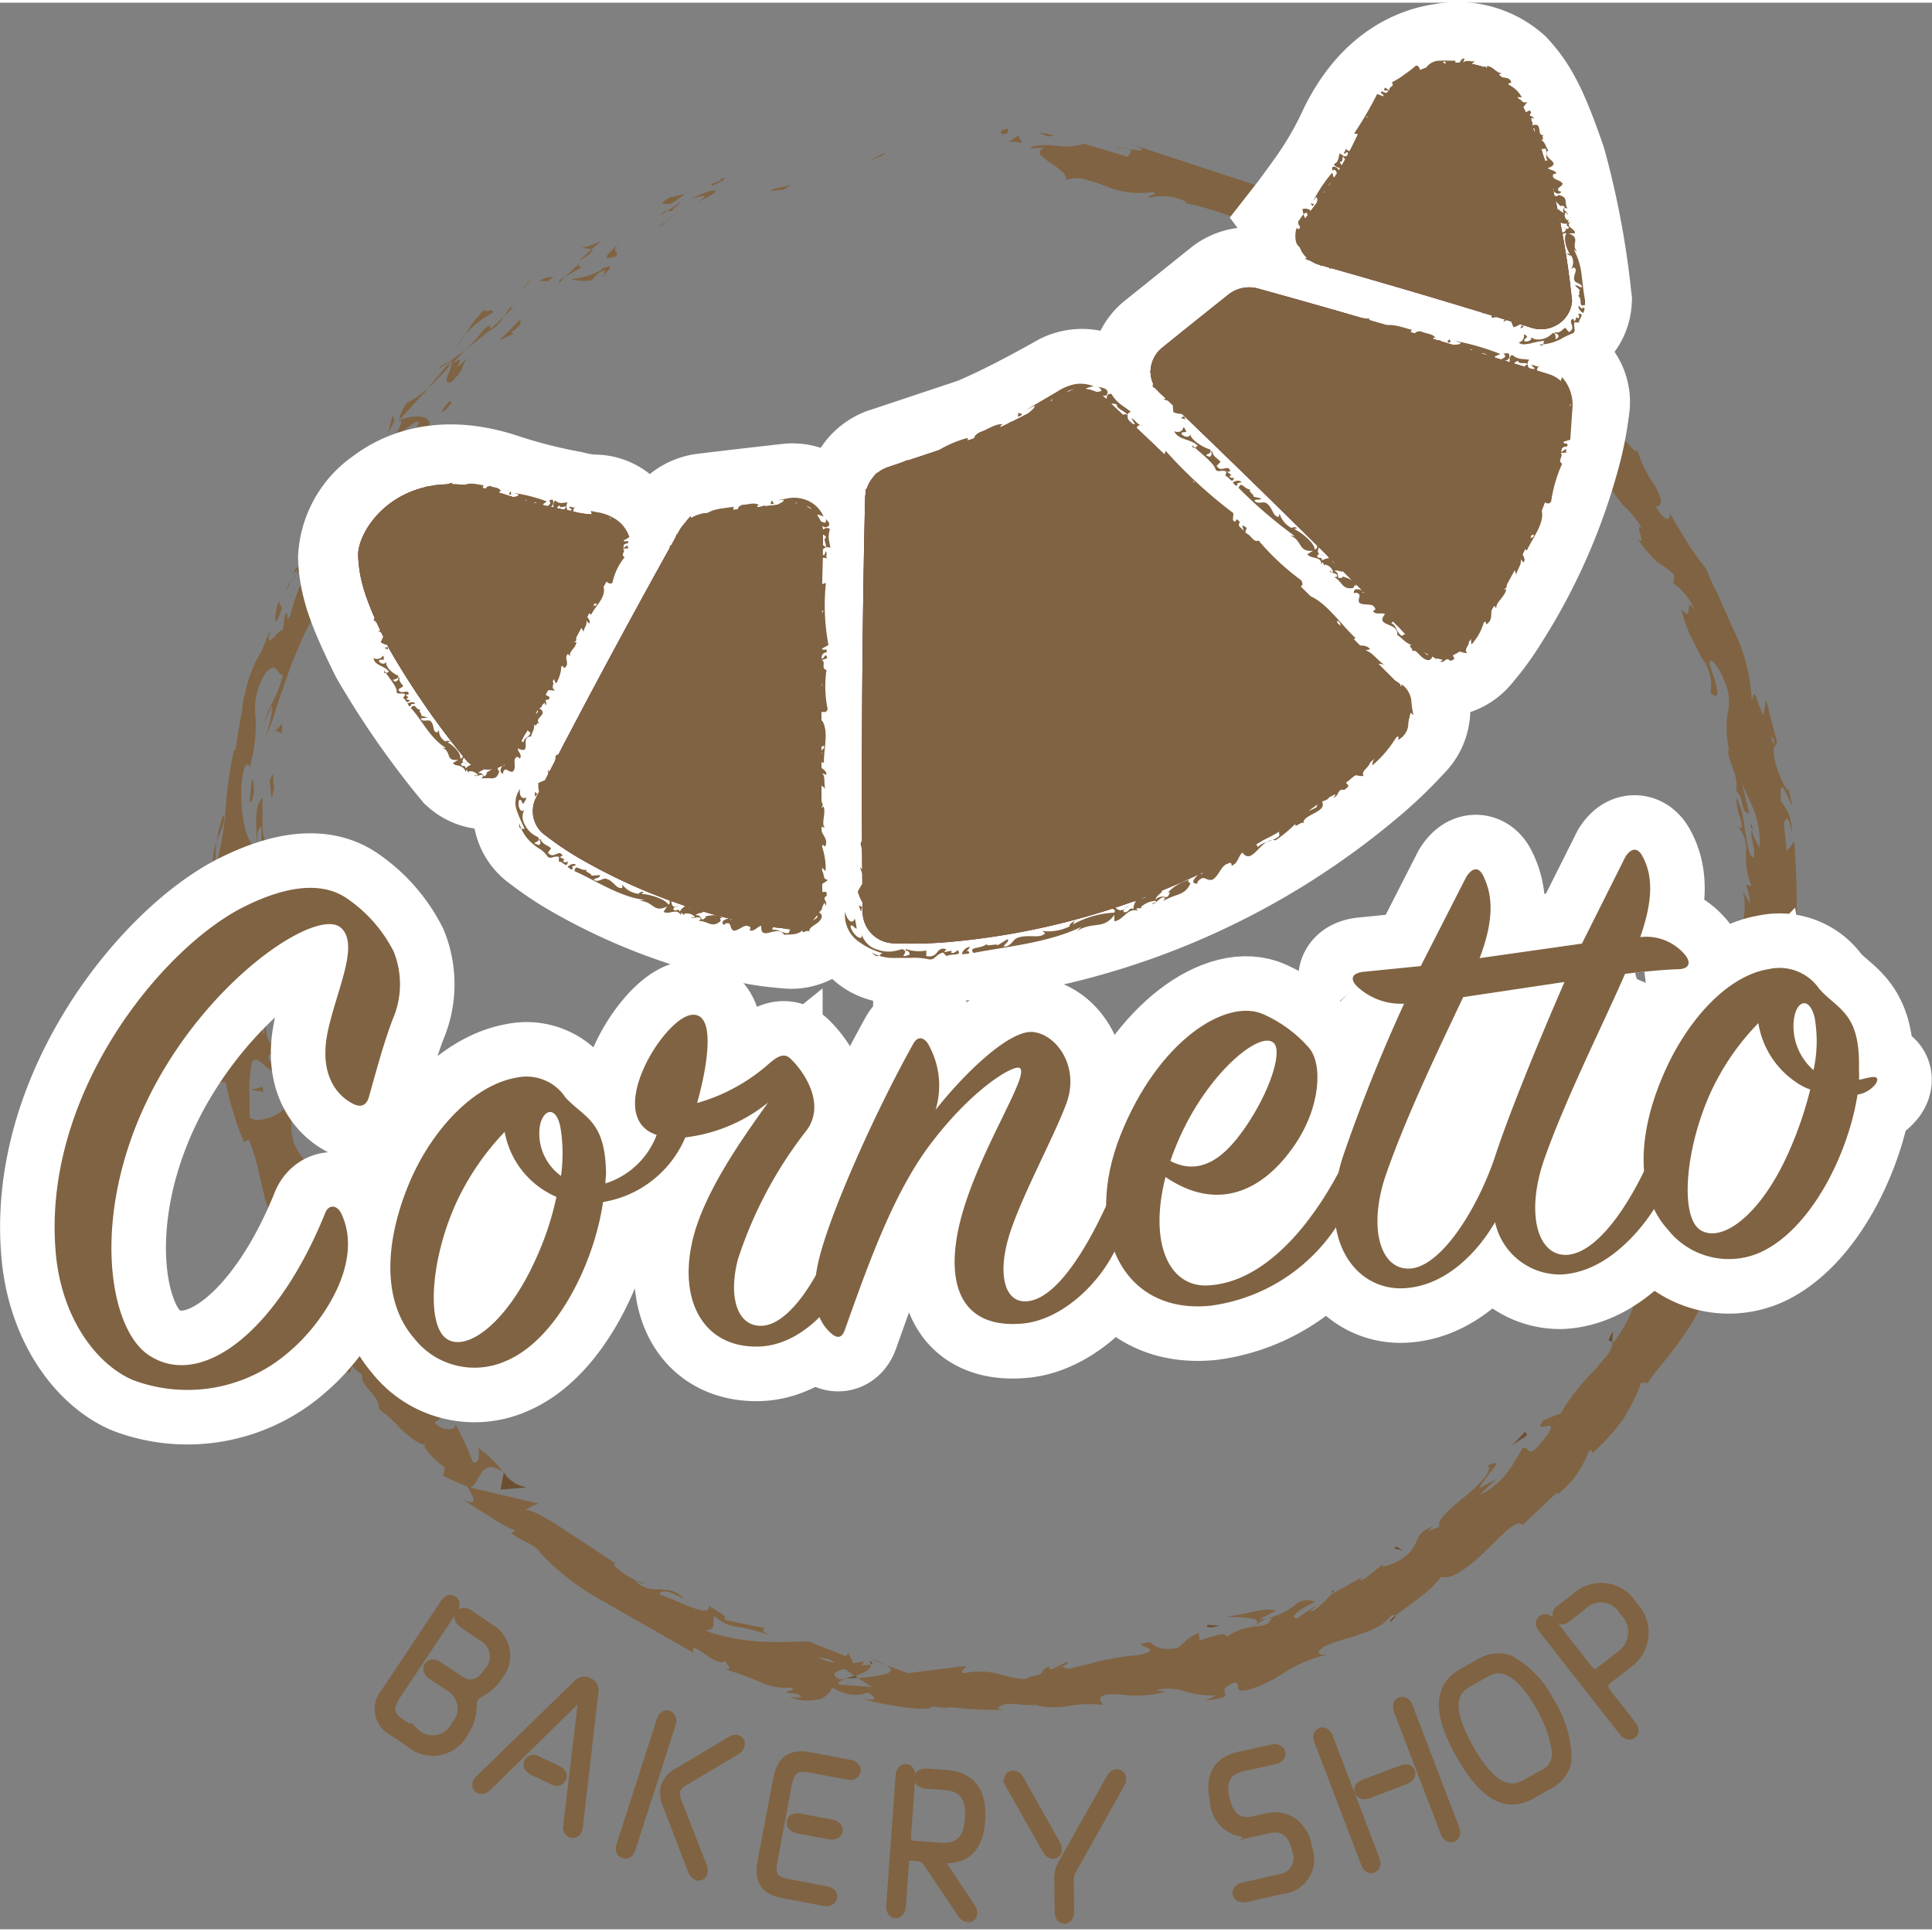 <svg xmlns="http://www.w3.org/2000/svg" xmlns:xlink="http://www.w3.org/1999/xlink" width="107" height="107" viewBox="0 0 106.298 106.002"><rect x="0" y="0" width="106.298" height="106.002" fill="#808080" stroke="none"/><style><![CDATA[.B{fill:#806342}.C{fill:#6c4f32}]]></style><g class="B"><path d="M55.164 7.23c.405.014.26-.254.32-.3-.682.072-.305.37-.32.3zM48.6 8.393l.1-.13-.912.438zM39.128 9.98c.26.1-.62.4.75-.235-.078.01-.1.006-.148.01l-.603.225zm.602-.226c.614-.256-.46.018 0 0zm-2.783 1.29l.732-.508c-.2-.022-.934.28-.7.1-.787.453-.57.47-.032.42zm-.597.655l.375-.257c-.094-.01-.2.025-.375.257z"/><path d="M37.532 10.916l-.8.524c.147.016.222.146.378-.227-.014.158.102-.038.433-.297zm.522-.156c.483-.115 1.1-.28.35.2 1.508-.676 1.16-.906-.35-.2zm4.386-.408l.644-.062.483-.3c-.24.142-1.208.23-1.127.362zm-10.398 3.086c.006.113.387.064.507.136l.494-.428c-.327.098-.885.393-1 .292z"/><path d="M32.55 13.574l-.72.66c.73-.445.82-.597.72-.66zm3.886-1.342c.4-.354.84-.652 1.264-.982l-1.53 1.123zm-7.46 3.286l.312-.506q-.3.42-.58.863zm-1.897 1.565c.188-.4-.63.123-.378-.25a6.98 6.98 0 0 0-1.1 1.415c.414-.48.916-.875 1.478-1.166zM25.12 19l.48-.75a4.27 4.27 0 0 0-.479.75zm5.328-3.894a1.2 1.2 0 0 0-.78.211l.47.005z"/><path d="M30.154 15.32h-.016l-.673.46z"/><path d="M30.526 15.052l-.078.054c.045.001.068-.004.078-.054zm3.594-1.874c-.4.415-1.325 1.132-.237.778.25-.362-.375-.157.237-.778zm-3.017 1.89l.88-.5c-.056-.05-.268-.04-.076-.256l-.805.756z"/><path d="M30.75 15.426l.353-.36-.32.2zm-4.15 2.58a9.69 9.69 0 0 1-.985 1.1l1.36-1.112c.004-.123.093-.406-.374.012zm1.704-1.33l-.067.073c.062-.02.104-.043.067-.073z"/></g><path d="M21.933 22.985l.095-.032-.023-.046z" class="C"/><g class="B"><path d="M27.072 17.968a1.93 1.93 0 0 0 .651-.7l-.76.72c-.001.054.01.08.108-.02zm-2.935 2.174l.645-.43c-.227.086-.642.32-.645.43zm3.94-3.364l.044-.05c-.154.043-.122.054-.044.05z"/><path d="M28.072 16.778c-.13.153-.247.318-.35.5l.514-.522c-.054.017-.1.027-.165.03zm-5.744 8.562c-.15-.2.323-1.26 1.18-1.794.47-.837-.56-.938-1.482-.592.07.1.13.15-.364 1.033.308-.206 1.667-1.476 1.3-.695-.75 1.07-.742.77-1.253 1.178.577-.226-.65 1.6-.084 1.65l.55-1c.07.032-.1.423.154.22zm.977-3.8l.262-.32a8.84 8.84 0 0 1-1.218.835c-.36.607-.38.775-.345.866l1.37-1.508z"/><path d="M24.857 19.872c-.048.414-.625 1.22 0 .993.824-.865.434-.75.865-1.34-1.36 1.392.3-.5-.832.36a11.48 11.48 0 0 1 .714-.784l-.823.6.045-.02.006-.007c.086-.034.12-.038.038.014a.21.21 0 0 1-.025.032c.015.044.018.1.01.136-.45.35-.116.01-.01-.136-.005-.014 0-.034-.012-.046h-.008l-1.26 1.515c.324-.26.658-.656 1.292-1.326zm8.46-4.88c-.062.01-.07-.007-.086-.022-.085.095-.112.145.086.022zm-.748.28a1.3 1.3 0 0 1 .53-.483c.374-.14.07.115.134.18.187-.2.7-.674-.093-.34l-.094.1a4.21 4.21 0 0 1-1.64.478 2.7 2.7 0 0 0 1.164.063zm-3.95 2.17l-1.143 1.135.772-.35-.124-.084c.74-.537.48-.54.495-.702zm-6.916 5.596l-.084-.354c-.107.325-.184.67-.273 1z"/></g><path d="M20.414 24.73l-.156-.216-.207.55zM76.16 85.847l.35-.286a3.31 3.31 0 0 0-.349.286zM73.3 87.37l-.015.15c.103-.13.135-.205.015-.15zm-55-13.433c.174.715.293 1.6.487 1.357l.117-.337a4.01 4.01 0 0 1-.604-1.02zm28.9 18.23l-.178-.12-.5.16.678-.042zm.682-1.06l.82.33a5.62 5.62 0 0 0-.82-.33zm40.82-17.403l.054-.587c-.454.667-.137.453-.054.587z" class="C"/><path d="M12.268 44.71c-.157.483-.276.976-.358 1.477.252-.71.566-1.254.358-1.477z" class="B"/><path d="M76.5 89.094c.23-.19.3-.3.272-.353-.238.192-.36.324-.272.353z" class="C"/><path d="M11.764 47.93c.036-.1.058-.208.1-.314a7.66 7.66 0 0 1 .055-1.43c-.215.555-.266 1.16-.145 1.744z" class="B"/><g class="C"><path d="M78.147 17.33c-.032-.036-.076-.07-.1-.106-.035.025.017.06.1.106zM61.262 7.962c.2.008.515.047.815.082a4.11 4.11 0 0 0-.815-.082zM15.867 32.005c.18-.416 0-.08 0 0zm1.983-1.433c-.015.1-.012.18.04.222a.3.3 0 0 1-.04-.222zm-4.4 21.802v.038c.05-.13.04-.1 0-.038zm2.853-20.92c-.12.153-.234.313-.338.48.06-.075.168-.22.338-.48zm-.166.022l.2-.34c-.006-.072-.056-.04-.2.34zm-.5 1.112a6.87 6.87 0 0 1 .329-.655c-.054.073-.084.1-.082.074zm80.77 12.92l.015-.094c-.174-.4-.132-.227-.015.094zM27.725 80.84c-.017-.01-.03-.013-.044-.023l.038.05z"/><path d="M28.992 81.688c-.522-.08-.985-.38-1.273-.82l-.18.944z"/></g><path d="M82.35 81.226l-.96.5c.688-1.142 1.452-1.627.486-1.252.232.366-.5 1.076-1.283 1.72a10.91 10.91 0 0 0-1.053.936c-.28.277-.435.53-.337.728l-.673.252c.167-.108.163-.17.328-.275-1.332.437-.46 1.1-2.01 1.953-.557.264-1 .354-.688.06l-1.07.866c-.355.178-.34 0 .008-.18l-1.806 1.02v-.03c-.306.34-.638.656-.993.944-.536.1.2-.2.036-.24l-.972.666c-.264-.02-.192-.166.036-.344a3.9 3.9 0 0 1 .97-.56c-.4-.18-.87-.094-1.176.22-.565.428-1.24.688-1.946.75l.964-.493c-.816-.2-1.54.237-2.773.323.3.067 2.544-.032 1.445.57a3.33 3.33 0 0 0-1.386.546c-.1-.3-.7-.046-1.487.2l-.054-.415c-.81.358-.7.514-1.164.823-.974.183-1.237-.082-1.515-.314-1.553.2 1.168.315-.653.72-.3.016-.618.05-.924.1l-.866.15-1.968.494c-.934-.073.14-.265-.2-.358l-.793.392c-.2.008-.142-.1-.112-.152-.683.165-.033.42-1.124.564-.142.226-.714.093-1.406-.075-.707-.236-1.465-.28-2.194-.123-.325-.143.175-.242.082-.4l-3.16.4-1.248-.46c.892.476-.364.625-1.5.73l.767.487-1.773-.127c-.193-.115.012-.213.33-.318l-.334.025c-.578-.3-.2-.45.278-.576l.556.4c.475-.17.916-.375.873-.63a2.22 2.22 0 0 1-.574.011c.122-.047.2-.1.16-.145s-.243.014-.537.05l-.28-.54-.13.158-2.08-.822-1.237.04c-.412 0-.837 0-1.292-.02a10.86 10.86 0 0 1-3.154-.612c.72-.047.342-.453.534-.807.34.344.792.556 1.274.6.617.113 1.224.27 1.818.472-.634-.262-.426-.393-.242-.4-.78-.11-1.54-.3-2.317-.46.172-.282-.37-.4-.863-.788.158.787-1.772-.313-2.7-.6.05-.22.355-.313 1.362.262-.905-1.023-1.84-.055-2.737-1.067.25.138.367.244.518.2-.43-.14-.834-.347-1.2-.612-.362-.257-.57-.507-.362-.482l.24.15-1.413-.935-1.6-1.05c-1.027-.684-1.94-1.208-2.22-1.094a2.5 2.5 0 0 1 .773-.368l-3.78-.89c.54-.138.5-1.732 1.816-.85-.392-.518-.865-.97-1.4-1.338.157.268.045 1.033-.28.762a14.42 14.42 0 0 0-.986-2.119c.224.413-.66.526-1.126-.05.16.014.516-.523.747-.375l-1.717-.925c.384.276.53-.325.446-.765 0 .117-.235-.2-.517-.567l-.74-1.024.3.72c-1.086-1.7-2.01-1.07-3.065-2.854.256.143 1.1.05.666-.885a7.5 7.5 0 0 1-3.666-2.56l.047-.415-.8-1.22 1.92 1.54 2.06 1.723c-.2-.75.124-.305-.41-1.3 0-.443.55.408.7.7l-1.028-2.4c-.174.143-.48-.267-.78-.688-.28-.428-.55-.87-.7-.755.472.846 1.032 1.643 1.55 2.446-.172.147-.62-.095-1.12-.606a5.84 5.84 0 0 1-1.337-2.207c-.015-.5.858.062.978-.03-.404-.522-.687-1.128-.828-1.773l.474.676c-.112-.46-.32-.894-.614-1.267-.3-.44-.447-.968-.42-1.5-.106-.424.22-1.383-.043-1.393-.327.793-1.78 1.334-2.254.94l-.023-1.345a7.81 7.81 0 0 1 .134-1.627c.257-.782 1.106.91 1.326.237-.12 0-.335-.367-.41-.523.02-.468.4.124.168-.842-.46-.1-.218-2.012-.43-.412a11.29 11.29 0 0 1-.178-2.178c-.246.4-1.07-.95-1.226-1.958.113.054.254-.176.318-.286l.02-1.378c.014-.418.072-.8.108-1.185l.242-2.443c.116-.167.323-1.056.477-.653a3 3 0 0 1-.1-1.114c.52-1.06-.1 1.284.46.494-.237-.1-.19-1.524-.175-2.36-.21.09-.336.56-.353 1.113s.02 1.186.05 1.6c-.272-.027-.5-.414-.67-1.056-.192-.838-.25-1.7-.176-2.557.174-1.61.487-.6.46-.9a7.93 7.93 0 0 0 .285-1.689 6.68 6.68 0 0 0 0-1.055c-.08-.807.11-1.62.544-2.305.65-.832.67.186.977.058a6.2 6.2 0 0 1-.561 1.486c-.198.38-.363.778-.49 1.187l.454-.994c-.018.585-.146 1.162-.377 1.7a4.65 4.65 0 0 0 .459-1.082l.272-.86.342-.973.367-1.036.427-1.02a12.1 12.1 0 0 1 .9-1.771c.06-.416.24-1.108-.023-.867l-.255.682c-.533.5.214-1.417-.286-.63a14.2 14.2 0 0 1 .432-1.564 7.93 7.93 0 0 1 .343-.844c.157-.295.335-.577.533-.846l.474-.028c-.114-.033-.66.67-.746 1.07.146-.59 1.5-1.583 1.42-2.372l-.75.686c.29-1.15.8-2.23 1.5-3.186-.65.24-.132.256-1.023.732.9-.338-1.756 2.705-.58 1.97-.906.522-1.008 1.237-1.957 2.095.133.028.416-.263-.124.65a1.16 1.16 0 0 1 0 .259l-.04.06.04-.045c0 .05 0 .055.015-.017a1.43 1.43 0 0 1 .423-.388 4.53 4.53 0 0 1-.362 1.338 11.33 11.33 0 0 0-.417 1.332c-.312.54-.03-.3-.3-.044l-.113.864c-.3-.038-1.058 1.364-.675-.073l-.5 1.235a6.95 6.95 0 0 0-.914 2.363c-.233.6-.124 1.617-.194 1.03l-.34 2.065h-.075a23.14 23.14 0 0 0-.45 3.148 16.39 16.39 0 0 1-.575 3.354l.017 1.11a11.74 11.74 0 0 1-.055 1.455l-.258.222c.064.887-.213 2.69.076 3.063a4.95 4.95 0 0 0-.1 2.753l.307 1.717a13.9 13.9 0 0 1 .259 1.436h.333a11.53 11.53 0 0 0 .393 1.582 16.78 16.78 0 0 0 .607 1.723l.257-.156a10.06 10.06 0 0 1 .607 2.034l.3 1.252a12.75 12.75 0 0 0 .445 1.273c-.148-.073-.29-.514-.347-.84a5.45 5.45 0 0 0 .416 1.626c.242.513.516 1.01.822 1.486l.885 1.4c.263.446.475.92.63 1.415a2.64 2.64 0 0 1 .59 1.032c-.02-.036-.045-.07-.074-.1l.1.176a6.6 6.6 0 0 0 .224.662c-.046-.193-.102-.383-.17-.57a11.3 11.3 0 0 0 .905 1.216l-.132.373.078.1c.2.53.363.29.4-.086.17.188.364.356.574.5-.145.65.966 1.1.925 1.9a6.49 6.49 0 0 1 1.189 1.082c.517.47 1.056.9 1.358.832-.042.062.04.208-.16-.015a4.16 4.16 0 0 0 1.231 1.3l-.1.465q.654.313 1.332.58c.422.736.58 1.08-.226.734l1.51.95c.428.294.884.544 1.362.748l-.227.148c.48.365 1.438.68 1.592 1.07a13.82 13.82 0 0 0 3.36 2.607l5.084 2.9c-.153-.487.174-.236.6.056s.944.623 1.113.375c.122.24.54.513-.04.45a20.22 20.22 0 0 1 2.027.736c.54.25 1.137.352 1.73.292.147.228-.438.148-.293.3.148 0 .587.005.737.158s-.29.074-.585.07a2.71 2.71 0 0 0 1.74.081 1.13 1.13 0 0 0 .588-.615 3.35 3.35 0 0 0 1.039.4c.32.03.645-.01.95-.118.277.222.77.49-.34.353a21.46 21.46 0 0 0 2.121.428c.882.12 1.7.18 1.752-.038a2.37 2.37 0 0 0 1.037.062c.962.114 1.93.162 2.9.143l-.38-.077c.546-.473 1.138-.11 2.245-.2l-.03.052c.6.114 1.216.112 1.815-.007a7.06 7.06 0 0 1 1.8-.039l-.172-.292c.077-.347.63-.318 1.35-.258.77.087 1.548.026 2.294-.178l-.55-.08a2.73 2.73 0 0 1 1.553.055c.527.168 1.08.246 1.632.23.185.006-.244.172-.475.27 2.16-.19.164-.466 1.654-.985.343.124-.2.65.837.37a7.27 7.27 0 0 0 1.755-.848c.735-.486 1.55-.837 2.408-1.038-.36-.023-.712-.05-.1-.465.99-.487 3.025-.725 3.653-1.7.146-.03.214-.02.24.015.334-.28.92-.655 1.426-1.075.42-.303.79-.668 1.1-1.08.32.124.72-.052 1.168-.345a8.85 8.85 0 0 0 1.364-1.158c.9-.853 1.626-1.7 1.942-1.326l1.906-1.815.02.12a5.2 5.2 0 0 0 1.7-2.337c.3-.247.187.027.2.087.632-.56 1.202-1.188 1.7-1.87.4-.636.745-1.316 1-2.028l.385.013c.19-.526 2.44-2.664 3.22-5.007.02.038.054.11.006.3a40.64 40.64 0 0 1 2-3.932c.658-1.264 1.05-2.42.653-3.067.112-.59.156-1.2.233-1.787-.712 2.176-.395-.467-.838.382.102-.444.278-.867.52-1.253.176-.292.32-.34.208.2l-.1.15c.517.557.88-2.7 1.246-2.57a46.37 46.37 0 0 0 .894-13.2l-.417.537-.152-1.472c.06-.4.3-.57.416.49.058-.636-.15-1.268-.574-1.746-.176-2.078.688.7.588.083l-.19-.854-.02.2a5.25 5.25 0 0 1-.766-1.931c-.09-.807.19-.47.137-.785.033-.006.024-.115-.1-.48l-.47-1.827-.154.828c-.4-.75-.47-1.69-.63-.744-.06-1.366-.4-2.704-1-3.933l-.953-2.127c-.215-.4-.402-.816-.557-1.244a16.54 16.54 0 0 1-1.044-1.439l-1-1.672c.124.338-.123.733-.73-.308.477-.046.277-.58-.1-1.22-.426-.604-.744-1.277-.94-1.99.11.475-.45-.2-.987-.8s-1.1-1.1-.863-.4c-.61-.813.208-.256-.146-.977-1.846-1.6-3.563-4.052-6.047-5.825-.106.062.18.51-.428.246-.292-.485-.62-.932-.944-1.4-.53-.293-.8.2-1.5-.708.077.163.19.407-.165.223a28.21 28.21 0 0 0-7.9-4.183l-8.628-2.837c.77.362.228.286-.384.187.4.122-.052.276 0 .443l-2.43-.73c-.502.173-1.04.2-1.562.108-.644-.05-1.268-.036-1.4.157l.79-.053c-.535.23-.175.5.28.81s1 .667.9.97a1.77 1.77 0 0 1 .98-.043c.387.1.767.22 1.14.362.837.362 1.758.483 2.66.348.377.2-.38.135-.192.314.697-.17 1.43-.082 2.07.245l-.13.038a16.58 16.58 0 0 1 1.877.509c.53.166 1.05.362 1.558.588l1.577.714s1.194.56 1.914.95l-.1-.38c.36.182.693.412.99.683.94-.086-1.8-.84-.914-1.005.265.316.597.57.97.74l1.533.83c1.062.577 2.06 1.2 2.14 1.667.907.587-.08-.474.83.116l.138.317.367-.06c.583.415.72.844.654.985-.185-.127-.378-.24-.58-.34a5.99 5.99 0 0 0 1.329 1.014 6.52 6.52 0 0 1 1 .7l-.744-.73c2.5 1.614 4.934 4.282 7.06 6.22l-.032-.26a5.81 5.81 0 0 1 1.294 1.535 15.08 15.08 0 0 0 1.223 1.791l-.08-.052a5 5 0 0 1 1.154 1.381c-.47-.42.338 1.137-.25.566a8.21 8.21 0 0 0 1.1 1.292c.345.192.66.432.938.713l-.05.452a3.29 3.29 0 0 1 1.15 1.44c-.6-.82-.014.858-.718-.038a7.05 7.05 0 0 0 .548 1.578l.593 1.154c.416.535.583 1.222.46 1.888 1.013.886-.363-2.2-.03-1.618 0-.293.205-.114.44.24a5.26 5.26 0 0 1 .552 1.286c.086.44.075.89-.034 1.325-.08.734-.025 1.477.162 2.192-.042-.2-.095-.2-.137-.394-.01.775.6 1.388.464 2.36.487.44.19 1.187.722 1.255l-.445-1.818c.16.507.43.98.665 1.553.268.682.387 1.414.35 2.146a4.11 4.11 0 0 1-.442-.972c-.093.526.24.964.12 1.51-.252-.053-.345-.61-.448-1.288l-.17-1.06c-.074-.326-.19-.64-.342-.937a3.36 3.36 0 0 0 .235 1.171c.1.382.14.633-.17.392.35.385.52.9.47 1.418a4.05 4.05 0 0 0 .307 1.871l-.314-.073c.13.337.208.692.23 1.052l-.416-.7c.364 1.1-.224 2.12-.088 3.164.026-1.1.115-1.222.235-1.187s.28.232.38-.24c.362 2.76-.782 1.563-.874 4.583 0-.4.3-1.522.4-.868a5.44 5.44 0 0 1-.517 1.653c-.19 2 .353-.265.432.61-.447.632 0 1-.036 1.912l-.308-.05c-.646 2.224.518.737-.174 2.734l-.222-.964-.143 1.083-.286-.3c-.02.907-.25 1.797-.67 2.6.3-.186.49.318.168 1.3-.415.6-.13-.465-.62.907a1.28 1.28 0 0 1 .321-1.29c-.076-.1-.082-.37-.156-.465a11.82 11.82 0 0 0-.883 2.227 2.52 2.52 0 0 1 .274-.5l-.187 1.055-.236 1.047c-.244.254-.22-.026-.2-.3a10.52 10.52 0 0 1-.382 1.307c-.157-.257-.4-.332-.148-1.18-.173.646-.4 1.27-.62 1.9-.156.07-.737.76-.7.487-.35.547-.628 1.138-.824 1.758a6.77 6.77 0 0 1-1.1 1.922 1.35 1.35 0 0 1-.2.515l-.647.78s-.462.483-.687.737-.443.524-.66.817a7.25 7.25 0 0 0-.639.97l-.95.384c-.8.99 1.29-.52-.058 1.142-.945 1.2-.664.14-1.128.42-.235.452-.503.886-.8 1.3-.404.525-.922.95-1.515 1.245a10.09 10.09 0 0 1 .903-.849zm-13.434 8.126c.273-.152.773-.552 1.043-.47-.196.465-.513.405-1.043.47zm-23.9 1.7c.34-.002.675.1.956.294a3.07 3.07 0 0 1-.961-.299zM14.243 36.69c-.001.013-.001.025 0 .038-.35.652-.225.42-.006-.043zm.65-1.384c.015-.157-.03-.164-.094-.12a1.87 1.87 0 0 1-.246.8c.107-.077.234-.238.334-.686zm82.714 5.23l-.013.306c-.243-.63-.123-.47.007-.31z" class="B"/><path d="M47.806 91.228a.28.28 0 0 1 .1.191c.13-.03.142-.1-.1-.2zM88.7 73.8l.03-.037c.001-.025-.006-.05-.02-.07z" class="C"/><path d="M15.256 57.986a1.74 1.74 0 0 1-.059.588c.078.001.118-.143.06-.588z" class="B"/><path d="M18.002 27.82l-.434.887c.133-.268.315-.508.538-.708-.074-.02-.265.083-.104-.18z" class="C"/><path d="M24.59 22.337c.067-.126.2-.214.264-.34l-.132-.073c-.4.437-.596.812-.132.412z" class="B"/><path d="M19.37 27.615c.27.084.492-.487.853-1.055a1.05 1.05 0 0 1-.069.1c-.193-.377-.513.28-.784.955zm.933-1.187a5.3 5.3 0 0 1 .355-.51c-.074-.15-.172.188-.355.5z" class="C"/><path d="M15.46 33.454c.2-.268-.224-.322-.05-.447-.17-.47-.514 2.14.05.447z" class="B"/><path d="M20.384 27.638l-.4.02.02.456zm-2.82 4.402l.563-.9c-.055-.012-.022-.146.032-.305-.308.575-.693 1.185-.595 1.205zm.594-1.208a3.96 3.96 0 0 0 .374-.77c-.142.248-.267.505-.374.77zm1.53-1.932l-.224.228-.4.634.615-.862z" class="C"/><path d="M13.845 42.8l-.112 1.157c.1.133.2-.164.243-.594-.028-.286.006-.717-.13-.563zm1.67-3.162a1.12 1.12 0 0 1-.375.417l.38.138zm-.682 3.232c.1.135.028 1.67.253.26-.098-.133.033-1.263-.253-.26zm-.326 17.055l-.07-.283-.636.178z" class="B"/><g class="C"><path d="M21.692 73.01c-.57-1.187-.517-.04-.98-1.15-.3-.18.38.91.1.71.57.585.713.984.88.44z"/><path d="M20.8 72.57l-.306-.29a2.09 2.09 0 0 0 .306.291z"/></g><path d="M57.987 7.3c-.3-.076-.6-.117-.9-.174l.578.237.322-.063zm-1.75.43l-.207-.426-.546.367a1.65 1.65 0 0 1 .753.059z" class="B"/><path d="M66.44 89.247l-.033.115c.154.07.344.025.725-.066zm10.407-4.307l-.17.1.5.124zm7.043-6.3l-.83.9c.566-.62 1.238-.647.83-.9z" class="C"/><path d="M26.914 89.422a1.74 1.74 0 0 1 .487 2.655 2.67 2.67 0 0 1-.709.735 2.58 2.58 0 0 0-.6.42c-.08.12-.1.188-.123.7a2.51 2.51 0 0 1-.404 1.155 1.93 1.93 0 0 1-3.04.625l-.923-.617a1.37 1.37 0 0 1-.388-2.132l3.245-4.87c.086-.128.258-.33.462-.196s.088.402.015.513l-3.13 4.696c-.532.8-.32 1.205.3 1.6l.724.482a1.41 1.41 0 0 0 2.242-.402c.263-.292.4-.682.35-1.073s-.247-.746-.566-.977l-1.095-.726c-.092-.06-.32-.265-.173-.487s.43-.07.508-.02l1.174.782c.565.376 1.096.306 1.62-.48a1.23 1.23 0 0 0-.31-1.887l-1.063-.715c-.16-.105-.345-.323-.216-.515.146-.22.415-.082.554.01zm4.864 3.1a.49.49 0 0 1 .615-.108.47.47 0 0 1 .283.54l-.858 7.4a.73.73 0 0 1-.052.206c-.06.14-.223.204-.364.144-.14-.08-.206-.242-.163-.395l.807-6.8c.018-.127-.024-.22-.08-.247-.105-.05-.2.03-.252.086l-4.9 4.797c-.153.147-.296.2-.45.126a.24.24 0 0 1-.123-.16.25.25 0 0 1 .036-.198c.04-.073.1-.14.153-.196zm-1.076 4.738c.297.143.252.364.2.444s-.122.13-.2.152-.18.004-.255-.044l-1.145-.55c-.114-.055-.325-.23-.22-.447.086-.18.3-.2.473-.103zm5.67-2.737c.05-.157.17-.385.4-.3.16.052.232.248.154.5l-2.2 6.826c-.044.136-.166.374-.4.3s-.212-.312-.157-.48zm3.855 1.104a.41.41 0 0 1 .332-.065.25.25 0 0 1 .15.128c.03.06.032.133.007.197-.033.1-.108.204-.2.26l-2.773 1.65a1.18 1.18 0 0 0-.56.527 1.17 1.17 0 0 0 .107.741l1.357 3.483a.57.57 0 0 1 .023.342c-.014.064-.055.12-.112.15s-.125.04-.187.018a.48.48 0 0 1-.279-.31L36.73 99.2a1.71 1.71 0 0 1-.127-1.059 1.58 1.58 0 0 1 .816-.837zm6.543 1.3c.167.03.372.148.33.374-.033.174-.2.267-.44.22l-2.032-.38c-.845-.16-1.154.052-1.323.95l-.757 4.04c-.2.984.033 1.205.894 1.367l2.012.38c.177.034.394.142.354.36s-.287.263-.464.227l-2.2-.412c-.97-.187-1.43-.598-1.204-1.833l.84-4.44c.214-1.138.782-1.457 1.782-1.273zm-1.047 3.277c.26.048.427.192.393.376-.04.206-.276.264-.505.22l-1.7-.32c-.166-.03-.412-.16-.37-.383.05-.26.316-.243.482-.212zm3.802-2.632c.015-.176.085-.424.318-.408.2.015.28.22.265.45l-.227 3.175c-.037.517.122.572.477.597l1.385.1c1.1.08 1.524-.5 1.602-1.593.104-1.5-.723-1.758-1.358-1.803l-1.015-.074c-.117-.005-.442-.075-.422-.328.02-.286.343-.285.466-.276l1.036.074c1.702.124 1.995 1.37 1.9 2.557-.1 1.44-.785 2.053-1.84 2.077-.266.002-.354.05-.36.14a.28.28 0 0 0 .079.159l1.553 2.34a.62.62 0 0 1 .134.364.23.23 0 0 1-.066.174c-.046.047-.106.073-.17.073a.56.56 0 0 1-.368-.254l-1.77-2.637c-.22-.325-.35-.453-.7-.48-.5-.037-.656-.047-.685.37l-.17 2.374c-.016.23-.146.4-.326.396-.138-.01-.276-.154-.255-.44zm6.065.5a.65.65 0 0 1-.093-.287c-.007-.068.015-.136.06-.187s.1-.08.18-.082a.44.44 0 0 1 .352.251l1.982 3.522c.052.095.082.2.1.307a.24.24 0 0 1-.241.279c-.18.002-.3-.206-.353-.283zm5.54-.392a.4.4 0 0 1 .315-.237c.075 0 .147.032.197.088s.074.13.065.206c.002.084-.02.167-.064.238l-2.6 4.636c-.16.237-.235.522-.214.807l.02 1.608c.004.254-.122.42-.28.422-.202.003-.3-.227-.292-.415l-.02-1.73a1.75 1.75 0 0 1 .282-1.039zm9.24 5.547c.364-.032.692-.234.883-.546s.224-.695.088-1.034c-.17-.763-.583-1.395-1.552-1.174l-.777.173a1.81 1.81 0 0 1-2.19-1.718c-.295-1.32.133-2.17 1.364-2.446l1.802-.402c.24-.053.443.036.482.208.044.208-.163.34-.35.383l-1.718.384c-.58.13-1.293.446-1.008 1.715.084.375.343 1.537 1.554 1.266l.787-.176a1.82 1.82 0 0 1 1.34.21 2 2 0 0 1 .853 1.433c.207.5.167 1.05-.106 1.506a1.67 1.67 0 0 1-1.28.802l-1.998.446c-.145.032-.42.016-.475-.2-.058-.258.205-.35.34-.38zm2.194-7.574c-.066-.175-.1-.406.118-.495.198-.073.35.113.418.3l2.56 6.7c.054.144.097.4-.122.488-.14.053-.314-.02-.412-.28zm4.523 1.585c.14-.053.427-.128.518.1.075.185-.087.363-.306.447l-2 .762c-.17.064-.433.084-.516-.133s.116-.35.304-.422zm-.15-3.27c-.066-.176-.095-.4.122-.488s.365.12.425.28l2.56 6.698c.047.124.1.406-.117.488-.178.07-.348-.08-.427-.285zm4.43-2.57c.482-.324 1.084-.414 1.64-.246a5.31 5.31 0 0 1 2.239 2.293 5.99 5.99 0 0 1 .973 3.267c-.1.584-.493 1.08-1.03 1.34l-.95.538c-1.2.68-2.475.3-3.888-2.2-1.63-2.877-.82-3.96.13-4.496zm-.546 1c-.603.336-1.508.98.037 3.702 1.152 2.036 2.152 2.442 3.084 1.913l.894-.507a1.24 1.24 0 0 0 .798-1.302c-.128-.852-.42-1.672-.858-2.414-1.534-2.704-2.594-2.166-3.138-1.858zm5.928-4.686a2.01 2.01 0 0 1 3.092.49 2.08 2.08 0 0 1-.28 3.186l-1.07.836c-.317.25-.32.487-.06.82l1.344 1.716c.116.148.2.375.03.5-.143.1-.336.054-.492-.148L84.9 89.48c-.136-.173-.23-.365-.047-.512.207-.16.42.047.507.152l1.957 2.497c.32.407.458.397.85.088l1.094-.856c.346-.283.553-.7.57-1.147s-.16-.878-.484-1.186c-.22-.4-.616-.672-1.068-.735s-.907.093-1.227.418l-.85.666c-.192.15-.4.137-.486.016a.35.35 0 0 1-.037-.264c.023-.09.082-.166.163-.212z" stroke="#806342" stroke-width=".5" class="B"/><g fill="#fff"><use xlink:href="#B" stroke="#fff" stroke-width="6"/><use xlink:href="#C"/><path d="M84.78 21.26a5.02 5.02 0 0 1-1.47-.219l-.428-.134-11.2-3.32a4.83 4.83 0 0 1-3.344-3.243l-.02-.063a4.9 4.9 0 0 1-.175-1.818l-.48-.64 1.407-1.8q.1-.123.19-.242l.744-1.022.07-.1c.63-.864 1.173-1.788 1.62-2.76l.03-.067c2.137-4.38 5.4-5.48 7.158-5.745 2.217-.415 4.5.24 6.16 1.77 1.45 1.516 2.18 3.146 3.168 6l.064.2c.698 2.542 1.19 5.136 1.467 7.757l.053.44-.014.28a4.91 4.91 0 0 1-2.1 3.8c-.848.6-1.86.923-2.9.923zm-8.754-9.29l6.815 2.025a41.62 41.62 0 0 0-.894-4.075c-.308-1.176-.812-2.29-1.49-3.3-.412-.1-1.68-.176-2.788 2.076-.502 1.085-1.1 2.13-1.757 3.122zM80.26 6.4l.016.017z"/><use xlink:href="#D"/><path d="M79.3 39.302c-1.332.001-2.61-.533-3.545-1.48q-1.376-1.386-2.77-2.785L63 25.242q-.727-.7-1.463-1.4a4.89 4.89 0 0 1-1.52-3.844c.093-1.42.78-2.735 1.894-3.622l3.623-2.907a5.16 5.16 0 0 1 4.535-.94l1.92.535L84.024 16.6q1.095.337 2.183.678a4.91 4.91 0 0 1 3.408 5.5 20.68 20.68 0 0 1-.476 2.5 34.78 34.78 0 0 1-4.366 10 17.22 17.22 0 0 1-1.513 2.082c-.865 1.1-2.157 1.805-3.56 1.915l-.4.017zm1.136-6.128l.006.006zM67.456 20.38l.113.108 10.08 9.888 1.48 1.487.053-.084c1.61-2.508 2.815-5.255 3.567-8.14q.06-.237.113-.482l-.783-.24-11.877-3.5-1.148-.32q-.8.638-1.6 1.28zm16.774 3.2l.035.01zm-18.178-2.072l-.02.017z"/><use xlink:href="#E"/><path d="M26.806 45.49a4.92 4.92 0 0 1-3.27-1.252l-.194-.172-.3-.36c-1.67-2.04-3.172-4.215-4.5-6.5l-.1-.187c-1.336-2.708-1.982-4.37-2.045-6.5.083-2.245 1.22-4.32 3.066-5.6 1.423-1.064 4.5-2.615 9.122-1.055 1.113.363 2.25.65 3.4.857l.33.078c.157.04.318.063.48.067h.1l.1.007a4.88 4.88 0 0 1 3.973 2.5l.032.06c.79 1.473.768 3.25-.062 4.7l-5.69 10.645a5.06 5.06 0 0 1-3.6 2.64 4.9 4.9 0 0 1-.873.074zm-2.482-11.488c.698 1.204 1.455 2.372 2.27 3.5l3.443-6.444a32.42 32.42 0 0 1-3.52-.937c-2.42-.818-3.268.136-3.492.5.245 1.19.684 2.333 1.3 3.38zm-1.32-3.708z"/><use xlink:href="#F"/><path d="M43.52 54.254a4.94 4.94 0 0 1-.593-.036 17.9 17.9 0 0 1-2.588-.393 34.52 34.52 0 0 1-10.124-3.9 20.43 20.43 0 0 1-2.125-1.426 4.92 4.92 0 0 1-1.509-6.3l1.028-2L33.55 29.13l.955-1.718a5.18 5.18 0 0 1 3.867-2.592q2.332-.282 4.654-.54a5.01 5.01 0 0 1 3.846 1.178 4.9 4.9 0 0 1 1.7 3.791l-.03 2.04-.047 13.99q.013 1.963.036 3.923a5.01 5.01 0 0 1-5.008 5.054zm-10.427-10.3q.218.137.44.267c2.56 1.48 5.336 2.546 8.228 3.16l.156.034q-.01-1.048-.017-2.1l.047-14.122v-.157l-2.045.24-.583 1.05-5.85 10.9zm10.7-13.124h-.03zm-1.815-1.688z"/><use xlink:href="#G"/><path d="M50.16 55.067q-.468 0-.935-.016h-.008c-1.3.002-2.553-.5-3.492-1.4a5.09 5.09 0 0 1-1.562-3.6l-.023-2.947.083-15.74q.035-2.1.084-4.194a5.2 5.2 0 0 1 3.537-4.755l.15-.045 4.7-1.566c1.822-.77 4.325-2.2 4.35-2.214l.126-.07a5.17 5.17 0 0 1 5.855.788l3.07 2.914 11.253 11q1.045 1.042 2.086 2.09l.06.062a5.05 5.05 0 0 1-.067 7.056 26.5 26.5 0 0 1-2.243 2.167A43.71 43.71 0 0 1 52.36 54.974a25.63 25.63 0 0 1-2.199.093zm.714-26.666l-.06 3.074-.082 15.586.01 1.4a19.45 19.45 0 0 0 1.058-.059c7.782-.648 15.162-3.733 21.09-8.815a19.9 19.9 0 0 0 .782-.708l-1-1-11.15-10.9q-1.11-1.06-2.227-2.117c-1.037.565-2.69 1.434-4.1 2.026l-.076.03a55.28 55.28 0 0 1-4.257 1.473z"/><g stroke="#fff" stroke-width="6"><use xlink:href="#H"/><use xlink:href="#I"/><use xlink:href="#J"/><use xlink:href="#K"/><use xlink:href="#L"/></g></g><use xlink:href="#I" class="B"/><g fill="#5d0c14"><use xlink:href="#C" x="0.001"/><use xlink:href="#D" x="0.001"/><use xlink:href="#E" y="-0.001"/><use xlink:href="#F" x="0.001" y="0.001"/><use xlink:href="#G"/></g><g class="B"><use xlink:href="#C"/><path d="M83.838 17.842l-.1-.1-.095.168z"/><path d="M83.45 17.023l-.237.012c-.037.556-.155.356.063.825.14-.046.454-.15.482-.363-.1 0-.274.158-.38.058.1-.133.228-.076.35-.25-.15-.22-.165.1-.364-.05zm-.412.442a1.07 1.07 0 0 0 .113-.24c-.047.083-.184.167-.113.24z"/><path d="M82.892 17.48c-.128-.06.06-.2.056-.223l-.255.3zm-.552-.188c-.024.002-.048.007-.072.013.006.06.037.02.072-.013zm-.285-.042c.02.132.1.084.214.054v-.024c-.047-.12.1-.337.2-.238.146-.014.062.217.222.1l-.1-.238c-.207-.036-.428.274-.536.346zm.285.042c.026-.003.053-.001.078.006-.02-.048-.047-.03-.078-.006z"/><path d="M82.613 17.404l.085-.03.014-.106zm-1.02-.27c.13-.315.317.132.43-.1-.185-.04-.257-.32-.163-.487l-.23.04c-.095.17-.108.375-.035.556zm-.142-.938c-.016.02-.038.035-.062.042a.09.09 0 0 0 .062-.042z"/><path d="M80.27 16.455l.565-.19c-.075.092-.088.2-.206.2.194.1.283-.095.443-.01-.04.318-.307-.067-.3.232a.41.41 0 0 0 .481-.161l.128.264.036-.353c-.05-.118-.235.214-.213-.03.02-.15.1-.154.17-.17-.143.03-.26-.36-.524-.39s-.367.5-.59.6z"/><path d="M80.36 16.087l.008-.14-.03.182zm-.638.28l.305-.136a.52.52 0 0 1 .01.176c.014-.08.118-.2.126-.257-.023-.334-.327.008-.472.022-.3-.238.064-.157.014-.48.095.036.077.1.2.17-.1-.4-.47-.17-.63-.125.03.042.014.138.1.133l-.17.057c.076.282.18.383.516.44z"/><path d="M80.157 16.493c-.1 0-.124-.037-.12-.082-.001.087.013.156.12.082zm-.95-.77c.01.023.036.024.075.014-.012-.018-.034-.025-.075-.014zm.032.398l-.16-.082.025.162c.028-.008.118-.006.136-.08z"/><path d="M72.85 13.726c-.018.127.027.206.165.222-.06.16-.223.077-.33.147.145.157-.056.2-.056.363.2.073.334-.114.53-.01a.31.31 0 0 0-.028.182c.278-.03.744-.058.948.156.216.103.456.14.693.108.824.337 1.758.432 2.625.855l.222-.28c0 .172.218.064.132.263-.04-.054-.1-.036-.157-.05.114.338.525.13.73.3-.01-.065.033-.352.118-.38-.123.35.28.076.228.5.2.17.1-.307.327-.178.087-.2-.2-.17-.2-.34.126-.146.2.137.254-.085-.362-.22-1.217 0-1.85-.06l.12-.178a.94.94 0 0 1-1-.482c0 .2-.423-.235-.5.2-.05-.12-.078-.1-.178-.18l-.068.126c-.156-.05-.072-.25-.256-.3.066.216-.08.233-.175.368-.15-.265-.34-.515-.475-.737a.5.5 0 0 0 .036.233c-.106-.1-.135.08-.185.132-.123-.026-.044-.26 0-.376-.2-.138-.425.283-.548.083v.205c-.24-.022-.373-.285-.642-.3-.05-.294.268-.16.4-.242-.036-.07-.14-.115-.15-.2a5.26 5.26 0 0 1-.542.309c.216-.254-.1-.333-.2-.377zm.737.07a.85.85 0 0 0 .1-.082.09.09 0 0 1-.09 0c-.01.026-.014.054-.01.082z"/><path d="M72.85 13.725v-.032c-.026.01-.016.016 0 .032zm1.25 1.087l-.028-.026-.04-.02zm.438-.798a1.5 1.5 0 0 0 .135.257c.016-.106-.04-.2-.135-.257zm1.474.666c.056-.02.045-.084.1-.135-.1-.037-.15.015-.1.135zm-2.686-1h-.207l-.084.03z"/><path d="M71.955 11.55c-.066-.002-.13.016-.186.05-.024.016-.047.035-.067.056l-.03.033-.014.017-.007.01c0 .01.01-.027-.036.062-.02.053-.02.112 0 .165a.23.23 0 0 0 .187.146.22.22 0 0 0 .109-.014l-.258-.36c-.077.095-.133.207-.21.295-.026.068-.022.143.01.208s.09.113.16.132c.106.052.192.1.165.244l-.445-.19a1.5 1.5 0 0 0-.039.692.55.55 0 0 0 .474.461c-.04.047-.068.143-.177.093.154.21.625-.263.65 0-.38.03-.15.257-.4.425l-.06-.014c.185.155.51.162.62.224.047-.115.04-.32.177-.282-.045-.043.03-.163.078-.277-.163.08-.178-.03-.336.056.043-.174.067-.014.11-.183-.055.02-.112.037-.17.05-.023-.077.16-.067.112-.164-.073.06-.216.057-.25-.036l.06-.01c-.093-.02-.067-.148-.3 0a1.9 1.9 0 0 1 .2-.19l-.16.084c-.01-.243.416-.327.2-.52-.06.046-.154-.008-.182-.047-.138.1.124.142.154.218-.18.045-.406-.157-.51 0 .2-.165 0-.347.452-.307.062-.125-.11-.28.072-.375l.053.042c-.147-.123-.026-.108.032-.14l-.4-.37a1.76 1.76 0 0 1-.133-.48.52.52 0 0 1 .509.124c.124.12.18.29.155.46a.49.49 0 0 1-.095.227c-.015.02 0 0-.006.008l.007-.007.013-.017c.01-.013.015-.028.018-.044a.26.26 0 0 0-.022-.139l-.134.063c-.093-.08-.057-.134-.02-.216.032.038.032.038.1.05-.154-.154-.017-.395-.048-.46-.1.07-.04.29-.08.434-.058-.128-.215-.222-.117-.3z"/><path d="M72.3 13.422l-.1.024c.04.006.078-.003.1-.024zm.604-2.536c.125-.1.13.14.288.08-.037-.213-.352-.033-.453-.284.16 0 .066-.255.1-.3.097.13.232.227.387.277-.032-.1.163-.124.23-.205-.292.106.032-.236-.26-.16-.13-.112-.1-.373.058-.38.1.074.034.124 0 .18.165.174.192-.062.4.025-.132-.378.28-1.012-.28-1.1-.126.016-.054.14-.08.224.216-.152.235.143.3.2-.127.044-.084.285-.22.15l-.077-.244a8.2 8.2 0 0 0-1.036 1.545l.16-.2c.1.106.035.213.034.332l.356.1c-.065.05-.067.14-.164.062.064.16.16.178.3.2-.07.2-.2.148-.1.407.428-.1-.02-.367.405-.543z"/><path d="M72.633 11.593l-.092-.168v.15zm-.537-.545c.064.042.062.1.125.142.132-.1.035-.142-.125-.142zm1.676-1.105l.058-.2-.126.075c.044.026.07.074.068.125zm-.06-1.653c-.1.25-.018.435-.323.6.116.244.4.155.54.316.123-.1-.215-.286-.2-.46.2.045.078-.223.2-.333-.082-.02-.155-.067-.207-.133z"/><path d="M74.806 7.792c.06-.114-.023-.294.1-.344.1.065.113.153.05.207.27.077.02-.15.247-.184-.032 0-.1.018-.134-.04.213-.252-.113-.264.23-.56-.037-.1-.006-.144-.17-.227.32-.093.246 0 .58-.122a3.84 3.84 0 0 1-.55-.227c.5-.17.2-.384.56-.463-.008.03.02.1-.046.136.282.165.072-.222.222-.294l.2.18c.05-.12.07-.416.326-.405l.077.12c.052-.406.44-.567.577-.842l.226.05c.2-.4-.376.144-.4-.344.34.38.077-.253.4-.227.2.107-.134.22.093.342-.1-.242.057-.13.115-.262.1.214.233-.094.308.18q.065-.3.162-.6a.22.22 0 0 0 .3-.039c-.222.08-.073-.363-.378-.365-.192.173-.397.33-.612.474-.22.17-.456.32-.706.444.176.294-.244.214-.118.47-.082-.07-.174-.113-.256-.18-.193.27.185.08.2.223-.074.12-.294.06-.37-.032-.167.163.048.084.1.3l-.37-.136c-.376.75-.798 1.474-1.265 2.17l.237.047c-.273.265.2.777-.4.842l.124.2c-.07-.106-.334-.105-.43-.262.025.124-.1.174-.087.3l.182-.108c.113.2-.06.272-.23.226.072.35.426.052.627.086-.2-.54.553-.156.563-.58-.008-.273-.192-.073-.296-.145zm-.776.138a.22.22 0 0 0 .029.077.24.24 0 0 0-.029-.077zm4.258-4.1c.033-.013.063-.03.092-.05.013-.067-.027-.01-.092.05zm-4.368 4.6z"/><path d="M74.326 8.855l.057-.086-.1-.035zm5.007-5.035l-.02-.12c-.004.04.003.082.02.12zm2.513.376L81.8 4.17c.006.02.025.03.045.027z"/><path d="M85.044 9.805a1.22 1.22 0 0 0 .474.479l-.12.016c.08.084.345.36.507.1l-.115-.025c-.23-.193.155-.218.185-.42-.1-.2-.585-.223-.53-.444-.034-.082.087-.1.182-.1-.018-.2-.38-.194-.46-.312.875-.327-.432-.518.02-.98-.134-.154-.146-.42-.4-.58.26.038-.064-.22.2-.263-.52.132-.037-.743-.678-.524.043-.374-.043.005-.052-.4.07-.03.1.028.118.045.062-.2-.353-.092-.13-.334-.09-.3-.187.032-.426-.048-.074-.312.05-.276.208-.565-.3.132-.25-.113-.476-.157.008.04.062.253-.114.2-.142-.33-.327-.13-.577-.34.19-.34.2.255.258-.138.256.076.33.223.61.188-.16-.297-.41-.537-.712-.685-.08-.165.188-.036.12-.164-.095-.354-.586-.127-.666-.393l.157-.106c-.26.074-.47-.37-.813-.367 0 .1 0 .167-.057.21.09-.216-.034-.194-.19-.162s-.333.073-.44-.108a.53.53 0 0 1-.48.412c-.032-.1-.037-.188-.014-.28.25.193.305-.277.572-.366-.22.1-.52-.093-.707.106l.084-.22c-.28-.063-.258.5-.524.28l.025-.168c-.282 0-.593-.014-.895 0a.9.9 0 0 0-.723.386c.013.143.313.373.35.476.194-.167.28-.443.453-.6l.044.26c.008-.182.235-.317.082-.44.15-.154.152.213.323.042.007.275-.1.317-.072.544l.136-.152c-.038.11.1.08.06.193.262-.326.38.106.655-.01l-.153-.064c.008-.152.1-.128.174-.165.06.222.107.2.237.3.135-.1.257-.35.435-.313-.1.266.24.227.193.472.13-.272.332.007.414-.13.108-.017.21.063.13.2-.014 0-.047.013-.078.015.024.013.046.03.067.047-.023.025-.032.05-.043.05.052.04.165-.137.166.03-.043.063-.083.038-.13.045.12.122.506-.18.465.15.126-.067.312.124.5-.12-.036.128-.235.263-.082.384.272-.073.058.226.275.244-.333 0-.064.042-.368.063-.014.16.38.113.465.334-.04.052-.106.093-.146.144.12.02.355 0 .207.176l.155-.1c0 .18.15.347.044.585l.4.025c-.22.4.222.583.6.668.023.1.02.263-.052.3-.033-.012-.1-.028-.158-.053.044.14-.078.378.222.35.137.11-.146.174-.152.295.5.143.023.942.64.82-.01-.204-.047-.405-.107-.6.092.034.2-.054.233.025.108.218-.067.4.1.6l-.386.1c-.247.484.727.588.267 1.048z"/><path d="M84.07 6.943l-.12.234.152-.08c-.05-.034-.064-.102-.03-.153zm.03.153a.44.44 0 0 0 .112.062c-.01-.038-.036-.07-.073-.083zm1.175 3.36a.2.2 0 0 0 .041.184c.035-.06.027-.16-.04-.184z"/><path d="M85.438 10.624l.04-.1h-.048zm1.222 4.946l.272.25c-.116.063.065.36-.156.282.065.025.117.075.146.138.03.073.044.15.042.23 0 .144.022.226.242.163.006-.1 0-.182 0-.275l-.04-.228-.05-.34-.088-.74a3.9 3.9 0 0 0-.435-1.465l.188.126c-.4-.436.244-.74-.47-1.017l.34-.008c.05-.244-.555-.338-.254-.64l-.13.05c-.012-.062.043-.1.032-.16l-.055.037c-.14-.088-.2-.27-.112-.417.1-.034.06.065.1.1.092-.1-.157-.176-.182-.3.07-.118.15-.03.2-.027-.225-.342.08-.6-.47-.742-.1 0-.143.135-.216.01-.1.28.14.43.32.626l-.012-.062c.513.074-.078.158.2.4-.2-.035-.235-.16-.35-.186-.3.4.376.413-.047.725l-.018-.02c-.035.058.07.126.128.192.056-.036.073-.115.1-.173.058.065.275.063.37.07-.194.126.125.093.046.25-.186.086-.2-.08-.316-.108l.165.136c.04.147-.186.187-.278.28.172.1.092-.093.32-.03-.2.2-.027.87.215 1.168-.046-.1-.216-.007-.207-.148-.036.056.094.214.244.192a.7.7 0 0 1 .007.738l.144-.082c.28.143-.127.475.062.77v-.007c.045.1.425.14.37.336-.2-.032-.2-.135-.367-.103zm.378 1.283a2.3 2.3 0 0 0-.179-.177c-.067.12.134.373.272.392-.008-.116.118-.236 0-.283-.033.013-.104-.006-.093.068zm-2.068 1.75c-.053.053-.034.132-.057.193a2.78 2.78 0 0 0 .963-.288 3.76 3.76 0 0 1 .654-.314c.216-.115.02-.372.1-.612l.245.02c-.025-.184.356-.5-.03-.492-.034 0 .107.178-.008.26l-.1-.074a2.04 2.04 0 0 1-.1.248l-.08-.153c-.366.13.23.5-.237.732l-.2-.24c-.222.15-.3.32-.6.242 0 0 .054.143.074.068a.22.22 0 0 1 .165.18c-.34.4-.01-.187-.332-.2a1.09 1.09 0 0 1-.638.347c-.26.044-.5-.027-.568-.172.148.23-.223.34-.347.276-.04-.125.1-.158.156-.238-.063-.054-.1-.146-.185-.125a.37.37 0 0 1-.286.436.38.38 0 0 0 .261.1c.088 0 .187-.02.347-.038a5.12 5.12 0 0 1 .785-.157z"/><path d="M84.813 18.87c.045-.003.084-.03.1-.073a1.98 1.98 0 0 1-.229.008z"/><use xlink:href="#D" x="0.001"/><path d="M65.226 22.926l-.086-.173-.17.1z"/><path d="M65.07 21.845l-.28-.16c-.246.516-.3.237-.227.852.18.057.584.18.7-.007-.1-.068-.378-.043-.464-.217.165-.06.294.1.5.006-.1-.324-.225-.032-.407-.3zm-.64.137a.8.8 0 0 0 .22-.154c-.086.047-.275.027-.22.154z"/><path d="M64.254 21.9c-.128-.15.14-.143.146-.178l-.4.1zm-.566-.586l-.082-.052c-.026.06.03.052.082.052z"/><path d="M63.438 20.988c-.075.127.046.2.168.264l.01-.023c.023-.147.28-.2.32-.058.14.068-.017.25.207.242l-.025-.3c-.16-.112-.536-.052-.682-.125zm.25.317a.49.49 0 0 1 .082.067c-.001-.062-.04-.067-.082-.067zm.27.3l.1.033.055-.094zm-.697-1.283c.17.02.165.127.17.242s.016.237.148.2a.3.3 0 0 1 .336-.4c-.042-.06-.077-.122-.105-.2a.49.49 0 0 0-.548.136zm.906-.306c-.02-.013-.034-.03-.042-.053.005.023.02.043.042.053zm.312-1.186a3.07 3.07 0 0 0-.265.66c-.043-.108-.136-.174-.06-.286-.224.136-.076.307-.2.432-.3-.126.2-.292-.1-.378-.078.07-.123.172-.125.277a.39.39 0 0 0 .115.282 1.37 1.37 0 0 0-.274.15 3.23 3.23 0 0 1 .355.018c.1-.032-.2-.252.044-.2a.2.2 0 0 1 .155.176c-.02-.143.35-.108.424-.222.222-.23-.15-.628-.068-.908z"/><path d="M64.737 19.123l.12.077-.14-.123zm.303-.82l-.14.393a.44.44 0 0 1-.17-.077c.06.054.07.22.124.262.324.142.277-.35.4-.513.482-.2.087.146.424.255-.115.082-.166.027-.332.132.46.083.56-.413.66-.605-.065.012-.137-.055-.2.035l.1-.2c-.332-.062-.516-.001-.857.327z"/><path d="M64.54 18.703c.1-.1.14-.113.18-.086-.08-.044-.15-.065-.18.086zm1.53-.627c-.03 0-.053.026-.078.074.027-.005.057-.02.078-.074zm-.388-.164l.215-.13-.17-.055c-.017.034-.1.13-.046.185z"/><path d="M73.967 17.857c.014-.13-.056-.215-.248-.246.07-.157.3-.055.437-.115-.214-.177.06-.2.043-.367-.268-.1-.45.08-.728-.05a.23.23 0 0 0 .021-.184 2.44 2.44 0 0 1-1.319-.263 2.36 2.36 0 0 0-.962-.187c-.585-.214-1.2-.36-1.827-.522a2.03 2.03 0 0 0-1.764.218l.06.377c-.154-.1-.248.2-.352.008.083-.014.115-.084.18-.142-.405-.05-.577.493-.9.626.067.022.3.212.242.316-.2-.306-.312.26-.654-.01-.333.133.2.26-.124.438.106.194.332-.132.485-.044.022.207-.3.144-.144.312a3 3 0 0 0 .8-.83l.424-.57.216-.275a1 1 0 0 1 .2-.2c.008.072.02.143.036.213a.65.65 0 0 1 .528-.261c.214-.001.408.125.494.32-.03-.2.607.277.66-.165.082.128.12.12.264.2l.08-.123c.22.065.127.262.384.32-.115-.228.084-.232.2-.362l.73.8a.44.44 0 0 0-.074-.244c.156.115.176-.068.24-.116.17.04.086.27.045.388.288.163.554-.246.742-.027l-.027-.212c.33.048.542.334.9.374.1.307-.353.137-.53.2.056.075.2.134.227.233.232-.1.47-.187.713-.26-.267.26.185.375.3.43zM72.95 17.7c-.046.02-.1.045-.13.073.04-.012.085-.007.123.013.013-.027.015-.057.008-.086z"/><path d="M73.967 17.856v.032c.038-.007.03-.017 0-.032zm-1.835-1.253l.04.03.056.024zm-.504.777a1.86 1.86 0 0 0-.212-.28c.006.093.012.167.212.28zm-2.1-.826c-.075.015-.053.082-.116.13.134.046.198-.002.116-.13zm3.784 1.308l.284.02.112-.022zm5.705.622c-.17-.292-.557-.26-.835-.4-.57-.04-.212.47-.727.347l.223-.434c-.515-.122-1.205-.43-1.753-.152-.02-.067-.1-.163.06-.2-.343-.082-.366.6-.772.32.5-.163-.058-.313.14-.564l.075-.013a8.89 8.89 0 0 1-.9-.089c-.042.117.07.346-.187.286.1.054.016.176-.027.292.3-.054.417.07.62-.04.1.2-.113.02-.01.217l.25-.08c.145.082-.2.108.027.2a.44.44 0 0 1 .46-.047l-.07.037c.16-.02.343.117.348-.16l.1.3.02-.183c.375.185.4.645.973.577-.106-.088.034-.15.1-.163-.177-.183-.3.054-.5.018.02-.183.424-.3.2-.467.208.286.514.123.5.592.316.122.5-.054.8.143l-.028.062c.146-.27.228.2.56-.014l-.154-.116c.043-.115.13-.094.252-.08-.027.042-.027.042-.006.1.1-.2.478-.122.543-.17-.145-.082-.387.034-.585.033.12-.1.146-.273.3-.2z"/><path d="M75.467 18.265l.134-.07c-.052.004-.1.03-.134.07zm4.915 1.015c.192.108-.1.16.056.3.253-.082-.15-.367.12-.522.1.163.36.007.446.028a.57.57 0 0 0-.14.454c.1-.054.24.135.373.183-.28-.27.312-.02.068-.3.06-.08.152-.127.25-.13s.194.036.26.1c-.045.115-.14.06-.226.04-.137.2.174.182.16.4.412-.216 1.423.1 1.287-.48-.08-.127-.2-.034-.333-.047.3.2-.08.264-.134.345-.117-.122-.408-.035-.3-.2l.282-.12a13.41 13.41 0 0 0-2.53-.73l.354.115c-.082.123-.254.082-.4.108l.076.38c-.1-.054-.2-.034-.165-.15-.167.1-.135.2-.095.34-.283-.02-.288-.163-.558-.008.36.4.44-.114.877.272z"/><path d="M79.357 19.175l.157-.135-.188.035zm.385-.675c-.017.074-.092.087-.108.16.195.1.2.001.108-.16zm2.275 1.45l.284.02-.154-.115c-.017.075-.092.086-.13.094zm2.13-.3c-.378-.08-.584.024-.95-.272-.27.153-.028.43-.176.6.2.112.278-.26.513-.264.023.2.327.056.518.163a.28.28 0 0 1 .094-.227z"/><path d="M85.183 20.76c.126.046.34-.01.384.142-.088.087-.174.08-.227.013-.1.26.154.036.142.273.012-.03 0-.1.073-.118a.41.41 0 0 0 .253.177c.07.027.167.088.175.35.1.043.108.12.286.07-.038.105-.105.198-.194.266-.08.074-.153.155-.218.242a5.65 5.65 0 0 1 .594-.08c-.4.55-.06.6-.362.943 0-.043-.053-.1 0-.2-.325-.01 0 .32-.1.515l-.264-.075c.007.194.12.563-.12.753l-.123-.086c.134.53-.148 1.054-.157 1.486l-.228.165c.03.613.26-.52.528 0-.5-.086.067.335-.224.594-.238.087 0-.35-.27-.256.224.148.02.2.034.38-.22-.113-.148.336-.375.146l.224.73c-.163.047-.2.224-.217.358.12-.312.3.216.546-.1a7.79 7.79 0 0 1 .607-2.086c-.3-.164.126-.426-.1-.6.107.013.2-.014.318 0 .047-.448-.2.053-.295-.083a.29.29 0 0 1 .349-.253c.077-.3-.082-.058-.227-.26l.4-.12.117-1.687a2.29 2.29 0 0 0-.57-1.759c-.025.08-.054.156-.086.23-.347-.47-.885.1-1.166-.5l-.206.143c.115-.082.018-.356.192-.466-.156.034-.27-.094-.43-.068l.2.18c-.078.057-.182.063-.265.015s-.13-.14-.122-.236c-.43.108.1.448.122.658.622-.25.424.566.9.534.237-.047.06-.2.1-.322zm-.433-.796a.25.25 0 0 0-.093.036.3.3 0 0 0 .093-.036zm.042 7.593c-.018.047-.032.096-.04.145.036.068.027-.022.04-.145zm-.74-7.67z"/><path d="M83.642 20.35l.133.05.007-.108zm.324 8.48l.1.05a.17.17 0 0 0-.11-.05zm-1.888 3.535l.05-.07a.1.1 0 0 0-.05.071z"/><path d="M75.77 32.772c-.243-.176-.525-.29-.822-.33l.1-.073c-.144-.058-.61-.242-.55.12l.126-.025c.367.11.032.313.165.553.266.182.717-.01.84.265.1.078 0 .15-.094.2.175.223.5.054.67.16-.6.7.788.438.668 1.145.24.135.43.44.8.552-.3.035.2.24-.026.37.22-.164.338.073.557.27s.488.31.607-.007c.2.152.222.13.234.122s.034-.017.317.062c0 .076-.1.077-.138.09.26.142.318-.3.56-.037.47-.1.032-.2.193-.452.4-.134.342 0 .738.032-.176-.26.1-.358.11-.63-.042.027-.29.225-.253-.01.362-.354.1-.443.307-.86.426.024-.272.377.2.218-.05.338-.207.5-.113.8.31-.342.538-.748.67-1.2.178-.178.067.2.2.055.382-.287.063-.767.382-.98l.117.158c-.09-.308.455-.635.54-1.06-.1 0-.176 0-.2-.08.4.233.073-.607.544-.8-.27-.11-.237-.528-.15-.756a.34.34 0 0 1 .278.067c-.34.275.1.5.07.84-.008-.307.338-.626.25-.93l.163.184c.2-.32-.316-.517.044-.77l.135.106c.314-.707.95-1.444.828-2.165-.108-.1-.524.07-.63.045-.023.384.117.672.115.98l-.24-.106c.142.13.1.484.306.37.027.266-.282.065-.255.368-.24-.132-.2-.288-.4-.384l.03.263c-.067-.11-.14.087-.21-.02.12.52-.365.476-.425.93l.15-.2c.136.07.06.187.053.3-.245.01-.25.086-.437.24.017.224.213.45.084.68-.228-.188-.346.307-.584.23.224.2-.16.488-.035.6-.02.15-.146.3-.278.218a.88.88 0 0 1 .011-.115l-.08.114c-.02-.028-.045-.037-.04-.054-.07.1.1.213-.095.275-.064-.04-.02-.113-.01-.19-.21.255.064.723-.3.82.087.12-.11.443.192.544-.15.027-.33-.14-.45.112.12.28-.255.2-.246.462-.052-.386-.06-.047-.125-.395-.193.084-.08.515-.326.74-.07-.014-.128-.064-.2-.077a2.09 2.09 0 0 1 0 .247c-.01.04-.03.075-.062.1-.026.02-.058.018-.115 0l.148.1c-.178.08-.36.283-.6.168-.014.137-.048.272-.1.4a.55.55 0 0 0-.535-.08l-.615.225c-.13-.077-.264-.26-.21-.318l.187-.02c-.15-.107-.152-.4-.45-.3-.213-.088.032-.25-.047-.4-.592-.017-.68-1.1-1.214-.763.155.238.33.462.524.67-.116-.01-.154.124-.25.047-.257-.218-.215-.5-.526-.668l.3-.25c-.117-.685-1.154-.4-1.07-1.112z"/><path d="M78.796 35.647a1.28 1.28 0 0 1-.088-.263l-.064.16a.16.16 0 0 1 .152.104zm-.152-.103a.7.7 0 0 0-.145.009c.035.03.083.042.13.032zm-3.6-3.406a.38.38 0 0 0-.187-.188c.016.082.106.193.187.188z"/><path d="M74.747 32.023l.044.13.045-.02zm-5.33-4.743l-.448-.1c.036-.135-.382-.34-.133-.4-.367.042-.533-.512-.688-.083.956.963 1.987 1.848 3.083 2.648l-.268-.032c.723.25.42.92 1.275.844l-.3.187c.16.288.772.08.76.562l.072-.12c.062.062.044.13.106.192l.02-.068c.212.04.384.193.446.4-.064.087-.108-.042-.18-.07 0 .15.286.114.4.24.034.163-.1.106-.155.126.483.267.406.686 1.03.6.1-.04.02-.217.2-.112-.14-.356-.48-.416-.8-.544l.063.063c-.524.167-.06-.213-.5-.35.216-.065.342.06.467.036-.075-.593-.68-.27-.566-.828l.034.015c-.018-.082-.17-.1-.277-.147-.02.067.034.163.05.246-.108-.043-.3.07-.388.1.065-.237-.188-.037-.25-.248.1-.2.243-.017.37-.043l-.26-.065c-.16-.14 0-.3.005-.45-.235-.017 0 .15-.254.2.012-.334-.73-.964-1.193-1.15.133.092.2-.112.3.047a.28.28 0 0 0-.376-.074 1.33 1.33 0 0 1-.66-.787l-.046.17c-.358.008-.318-.58-.74-.78v.01c-.124-.076-.472.1-.6-.133.18-.088.27.022.4-.12zm-1.362-.84l.25-.052c-.08-.145-.4-.087-.483.035.107.04.142.207.24.133.013-.034.066-.087-.01-.116z"/><path d="M65.922 24.394c-.075-.006-.12.062-.18.088.466.42 1.076.9 1.14 1.2.108.193.357-.01.6.122l-.064.238c.2 0 .346.477.482.117.01-.034-.205.03-.25-.1l.1-.073-.23-.168.17-.046c-.124-.426-.51.14-.75-.294l.216-.218c-.215-.235-.4-.27-.472-.6 0 0-.108.108-.027.1a.2.2 0 0 1-.1.226c-.508-.163.18-.08.03-.4-.437-.135-1.114-.553-1.1-.888.008.267-.33.21-.482.037 0-.15.178-.08.267-.12-.052-.1-.06-.214-.17-.256-.017.218-.24.32-.5.222.25.51.946.406 1.31.814z"/><path d="M65.627 24.466c.032.027.078.034.116.016l-.16-.147z"/><use xlink:href="#E" y="-0.001"/><path d="M21.338 35.595v-.145l-.186.046z"/><path d="M21.676 34.752l-.166-.165c-.435.348-.367.125-.566.607.13.073.416.23.592.106-.06-.068-.3-.092-.3-.238.165-.018.21.115.42.083.06-.26-.177-.06-.208-.3z"/><path d="M21.076 34.75a1.06 1.06 0 0 0 .253-.079c-.088.022-.243-.026-.253.08z"/><path d="M20.968 34.65c-.04-.135.18-.083.2-.1h-.383zm-.222-.537a.4.4 0 0 0-.057-.046c-.042.044.01.04.057.046z"/><path d="M20.6 33.87c-.1.1.007.14.1.2l.017-.017c.06-.115.32-.148.312 0 .106.1-.123.2.073.228l.116-.228c-.116-.184-.495-.146-.618-.183zm.155.243a.21.21 0 0 1 .046.063c.024-.048-.008-.055-.046-.063zm.095.277l.077.044.088-.06zm-.455-.954c.325-.1.1.33.357.26-.1-.166.084-.4.272-.433l-.174-.146c-.144-.016-.348.158-.455.32zm.65-.686c-.025.001-.05-.007-.07-.02.02.017.045.025.07.02z"/><path d="M20.17 31.98l.46.348c-.117-.007-.213.042-.283-.048.02.213.234.17.26.34-.282.155-.122-.28-.357-.094.052.18.224.298.4.282l-.132.26.3-.187c.065-.107-.312-.05-.1-.18.074-.055.177-.043.237.027-.11-.09.14-.4.027-.608-.108-.222-.61-.013-.822-.14z"/><path d="M20.533 31.866l.124-.063-.172.066zm-.553-.39l.262.194c-.044.04-.094.07-.148.094.076-.027.224 0 .285-.02.277-.176-.16-.256-.238-.38.085-.356.17-.014.44-.188.007.1-.07.105-.066.232.3-.254-.04-.434-.14-.56-.028.04-.124.06-.087.128l-.117-.125a.46.46 0 0 0-.19.625z"/><path d="M20.08 31.907c-.045-.084-.03-.122.01-.14-.077.042-.13.088-.01.14zm.28-1.127c-.018.016-.01.04.014.068.012-.016.014-.037-.014-.068zm-.358.17l.018-.172-.142.08c.014.022.048.105.124.092z"/><path d="M24.1 27.284c-.03-.124-.1-.174-.214-.128-.013-.168.152-.174.22-.274-.185-.087-.022-.2-.086-.36-.2.02-.254.255-.47.25-.002-.063-.023-.123-.06-.174-.243.143-.6.443-.875.4a1 1 0 0 0-.568.384 5.52 5.52 0 0 0-1.9 1.845q.117.135.238.26c-.174-.034-.086.183-.272.078.053-.03.04-.086.065-.14-.355.062-.172.487-.3.675.065-.018.354.008.4.073-.374-.062-.012.2-.44.263-.094.246.322 0 .275.243.218.014.1-.243.258-.28.175.055-.066.213.16.188a.58.58 0 0 0-.01-.265c-.036-.102-.063-.207-.08-.314a1.96 1.96 0 0 1 .059-.894l.143.154c.017-.313.317-.723.717-.644-.173-.1.356-.208.035-.507.125.03.13 0 .237-.03l-.065-.126c.122-.092.23.093.354-.02-.2-.086-.135-.2-.175-.364a6.02 6.02 0 0 1 .807.188.51.51 0 0 0-.177-.153c.137.01.036-.143.037-.214.1-.058.2.17.244.283.207-.01.1-.5.323-.4l-.12-.167c.2-.108.44.023.657-.1.172.235-.14.262-.2.412.06.04.156.024.206.1.076-.18.172-.353.286-.513-.064.33.222.258.3.263zm-.588.25c-.014.04-.025.08-.032.123.015-.023.03-.047.062-.044a.2.2 0 0 0-.03-.079z"/><path d="M24.1 27.284l.008.03c.023-.02.015-.028-.008-.03zm-1.52-.298c.012.001.025.001.037 0l.04-.01zm.198.887a1.17 1.17 0 0 0-.244-.118c.05.085.146.13.244.118zm-1.232.55c-.006.055.05.08.075.148.066-.053.04-.122-.075-.148zm2.214-.884l.154-.1.053-.064z"/><path d="M27.57 26.903c-.1-.27-.4-.206-.594-.312-.418.01-.175.474-.537.412l.168-.456c-.378-.027-.914-.26-1.266.167-.022-.06-.084-.135.018-.2-.254 0-.167.675-.47.5.3-.28-.093-.3-.01-.58l.05-.03c-.218.014-.5.2-.63.193.006.123.135.3-.04.33.074.02.056.16.062.284.165-.146.264-.068.37-.238.1.156-.065.057.036.2a1.65 1.65 0 0 1 .141-.15c.105.044-.108.154.053.2a.25.25 0 0 1 .285-.157l-.04.053c.1-.058.236.028.2-.24l.095.27v-.182c.274.088.3.558.68.386-.072-.067.02-.15.073-.176-.123-.15-.205.1-.343.1 0-.183.282-.356.126-.493.154.246.37.036.354.493.2.073.347-.1.546.056l-.025.064c.124-.277.14.18.4-.066l-.1-.1c.04-.115.1-.1.2-.1-.024.043-.024.043-.016.106.1-.2.366-.152.418-.2-.1-.07-.3.054-.435.073.098-.104.134-.282.234-.216zm-2.484.32l.076-.1c-.038.022-.065.058-.076.1z"/><path d="M28.5 27.587c.136.1-.09.167.022.3.193-.1-.09-.347.12-.522.056.152.264-.025.325-.013a.78.78 0 0 0-.126.458c.08-.062.172.11.27.144-.2-.238.23-.05.062-.3.06-.162.316-.224.376-.075-.036.118-.105.075-.167.064-.108.215.122.16.106.376.31-.253 1.043-.068.946-.624-.056-.115-.15-.007-.24 0 .214.156-.06.27-.1.355-.083-.1-.3.014-.214-.158l.206-.152a8.63 8.63 0 0 0-1.8-.463l.25.085c-.07.126-.19.1-.3.137l.027.366c-.067-.045-.152-.018-.11-.134a.3.3 0 0 0-.1.338c-.21 0-.2-.14-.418.03.24.37.34-.14.64.207z"/><path d="M27.748 27.558l.13-.142-.143.046zm.345-.686c-.02.073-.075.1-.093.164.132.094.145-.012.093-.164zm1.59 1.215l.2-.012-.1-.095a.14.14 0 0 1-.098.107zm1.548-.584c-.272-.018-.42.118-.684-.117-.2.188-.02.427-.126.613.14.08.2-.295.37-.336.02.2.237.005.377.077a.38.38 0 0 1 .062-.237z"/><path d="M32.033 28.428c.133.023.28-.114.376-.014-.023.12-.1.16-.187.118.025.28.152-.026.288.165-.012-.03-.064-.08-.018-.14.366.1.228-.247.56-.02.07-.06.12-.04.172-.216.12.3.033.253.114.54.06-.1.122-.342.233-.54.1.25.165.305.246.352.104.04.16.152.125.257-.025-.017-.092-.008-.108-.078-.235.22.168.118.174.284l-.253.106c.08.054.316.22.125.38l-.14-.014a.42.42 0 0 1 .12.39c-.02.145-.07.243-.1.405l-.224.06c-.015.47.28-.32.493.15-.463-.206.042.27-.245.38-.23 0 .02-.263-.237-.265.2.172.005.148.01.3-.2-.143-.154.216-.358.014l.187.6c-.155 0-.2.12-.2.22.115-.2.287.234.513.052.105-.514.334-.994.666-1.4-.275-.186.137-.33-.117-.482.108.012.2-.01.312-.006-.023-.366-.2.058-.3-.054-.02-.133.18-.237.3-.226.013-.258-.1-.032-.277-.143a2.33 2.33 0 0 0 .347-.2 1.86 1.86 0 0 0-.855-1.046c-.198-.115-.4-.204-.632-.263-.22-.067-.454-.073-.632-.138l.046.233c-.333-.144-.7.445-.93-.114l-.158.164c.087-.093.03-.35.158-.478a.2.2 0 0 1-.169-.012c-.05-.02-.106-.02-.157 0l.13.113.033.032a.4.4 0 0 1-.049.036c-.14.1-.234-.032-.242-.192-.3.175.082.42.1.622.02-.018.03-.035.044-.048.367-.2.25.548.67.444.27-.104.004-.22.04-.34zm-.333-.708a.25.25 0 0 0-.065.047c.024-.01.046-.027.065-.047zm1.488 4.15a.44.44 0 0 0-.038.1c.03.06.02-.01.038-.1zm-2.018-4.13z"/><path d="M30.883 28.26l.1.027v-.106zm1.542 4.416l.106.06c-.03-.03-.066-.05-.106-.06zM31 35.203l.035-.052c-.022.008-.036.03-.035.052z"/><path d="M27.93 41.398a3.78 3.78 0 0 0-.2.61l-.05-.112c-.032.1-.306.42 0 .528l.012-.122c.16-.287.277.082.533 0 .218-.247-.033-.665.174-.768.04-.088.14-.013.2.062.164-.207-.137-.413-.107-.564.838.373.068-.66.726-.653.023-.2.212-.384.165-.68.143.22.124-.19.33-.024-.44-.307.535-.5-.04-.846.32-.2-.033-.033.283-.3.067.036.037.09.038.12.192-.067-.146-.336.184-.3.185-.242-.137-.13-.213-.37.217-.24.257-.12.583-.14-.27-.175-.045-.268-.12-.48-.03.026-.187.184-.23 0 .217-.3-.05-.356.036-.7.393.015-.15.305.237.172.044.268-.048.4.126.627.17-.282.27-.602.287-.93.124-.132.1.158.2.05.285-.2-.09-.594.165-.74l.136.132c-.14-.25.308-.46.326-.78-.1-.01-.164-.02-.2-.082.4.222-.02-.47.4-.568a.5.5 0 0 1-.222-.612.44.44 0 0 1 .267.091c-.288.17.145.4.157.662-.043-.24.242-.44.134-.688l.17.166c.154-.216-.345-.45-.023-.588l.134.1c.24-.5.808-.928.688-1.5-.1-.1-.49-.06-.59-.1.025.263.068.523.13.78l-.23-.128c.135.127.115.392.3.342.04.21-.26 0-.218.237-.233-.145-.206-.26-.405-.37l.04.21c-.07-.1-.128.044-.2-.052.147.428-.314.314-.332.664l.126-.132c.133.074.072.156.075.244-.23-.027-.227.032-.386.13.04.18.244.38.154.546-.236-.174-.286.2-.518.116.235.173-.082.37.053.474 0 .117-.088.225-.224.15a.51.51 0 0 1-.008-.091l-.056.084c-.025-.025-.048-.033-.047-.046-.05.076.136.176-.044.21-.067-.037-.036-.09-.04-.15-.156.188.187.577-.137.628.1.1-.018.35.28.44-.132.014-.333-.125-.4.073.173.224-.2.154-.115.367-.144-.308-.067-.036-.21-.316-.16.07.05.415-.1.6-.065-.008-.133-.045-.2-.052.038.122.178.31-.053.286l.168.077c-.16.1-.215.327-.476.386l.212.343c-.455.07-.335.548-.157.886-.06.08-.19.184-.257.148-.012-.033-.04-.092-.06-.156-.08.124-.343.19-.124.4.007.175-.23.005-.325.083.217.458-.693.657-.184 1.027.062-.1.285-.262.373-.485.037.09.168.1.14.188-.088.224-.35.226-.37.485l-.34-.21c-.55.167.12 1-.54.905z"/><path d="M29.38 38.766l-.26.06.16.063c-.006-.06.038-.116.1-.123zm-.1.124c.001.043.01.086.024.127.024-.032.03-.073.017-.1zm-1.77 2.926c-.06-.006-.116.018-.153.064.058.03.15.006.153-.064z"/><path d="M27.4 42l.1.027-.007-.047zm-3.863-2.668l-.36-.1c.073-.1-.23-.287 0-.323-.332.026-.307-.435-.573-.1.58.6 1.058 1.682 1.942 2.2l-.225-.02c.563.2.14.766.9.668l-.294.17c.036.12.2.128.336.156.152.062.318.125.34.353l.052-.13c.064.043.058.113.128.155v-.07a.55.55 0 0 1 .5.185c-.015.106-.105.017-.174.02.058.138.282-.033.424-.012.108.1-.022.152-.05.194a4.62 4.62 0 0 1 .6 0c.158-.012.305-.08.377-.368 0-.1-.15-.13-.03-.215-.283-.07-.417.15-.7.277h.07c-.243.47-.148-.1-.5.03.14-.166.266-.14.33-.242-.064-.137-.223-.202-.364-.147-.113.02-.234.01-.2-.247h.027c-.014-.06-.127-.027-.2-.034-.022.06.02.13.038.2-.1 0-.246.144-.334.192.054-.23-.205-.027-.233-.237.12-.172.218-.01.34-.05a1.51 1.51 0 0 1-.222-.045c-.106-.108.074-.253.1-.378-.2 0-.036.126-.266.18.087-.28-.395-.776-.75-.922.092.073.193-.1.252.03.005-.067-.185-.143-.307-.052a.7.7 0 0 1-.36-.644l-.087.14c-.314.008-.116-.478-.423-.645v.007c-.086-.063-.44.08-.487-.117.18-.072.225.02.368-.1zm-.93-.732l.235-.034c-.025-.12-.33-.086-.43.01.08.038.058.176.168.12.018-.03.08-.07.028-.096z"/><path d="M21.42 36.825c-.064-.01-.126.04-.187.056.257.377.63.8.59 1.046.03.164.314.013.48.133l-.132.2c.17.012.152.405.383.117.02-.027-.19.017-.186-.092l.1-.055-.147-.147.163-.03c.03-.35-.49.088-.557-.278l.26-.163c-.108-.2-.26-.242-.208-.51 0 0-.13.08-.058.08.006.04-.07.15-.163.175-.387-.167.183-.052.16-.322-.334-.137-.774-.53-.645-.8-.09.213-.364.136-.432-.017.056-.12.184-.046.276-.07-.01-.083.025-.175-.053-.22a.37.37 0 0 1-.507.126c.032.442.675.428.853.78z"/><path d="M21.134 36.86a.09.09 0 0 0 .1.022l-.087-.13z"/><use xlink:href="#F" x="0.001" y="0.001"/><path d="M29.43 43.678l.14-.13-.14-.137z"/><path d="M30.423 43.223l.073-.314c-.564-.1-.314-.23-.88.023 0 .2-.008.6.2.664.036-.12-.066-.374.076-.5.1.14 0 .306.136.48.283-.185-.033-.224.18-.477zm-.31-.576a.81.81 0 0 0 .209.168c-.07-.068-.103-.256-.2-.168z"/><path d="M30.15 42.453c.108-.165.176.095.212.1l-.2-.36zm.393-.715l.014-.1c-.065.007-.035.05-.014.1z"/><path d="M30.693 41.366c-.145.015-.13.137-.14.277h.026c.144-.052.313.155.172.286-.038.194-.248.066-.18.287l.283-.108c.1-.28-.125-.594-.162-.742zm-.15.372a.4.4 0 0 1-.035.1c.06-.02.05-.058.035-.1zm-.213.352v.114l.105.026zm.665-1.325c.28.2-.26.406-.05.573a.39.39 0 0 1 .57-.173l.045-.306c-.067-.146-.352-.154-.566-.094zm1.032-.105c-.015-.026-.022-.056-.02-.086a.1.1 0 0 0 .019.086zm.183-1.573v.76c-.067-.106-.173-.134-.134-.3-.183.245-.01.38-.158.583-.316-.08.187-.4-.13-.4a.6.6 0 0 0-.016.646l-.323.146.353.078c.142-.054-.134-.327.113-.277.148.038.12.15.113.237.023-.2.473-.308.605-.65.152-.358-.375-.532-.402-.833z"/><path d="M32.56 39.242l.142.023-.177-.058zm-.05-.867l.025.415c-.062.013-.125.013-.187 0 .078.026.153.173.218.2.355 0 .117-.43.16-.623.364-.378.138.1.493.065-.074.12-.143.1-.254.252.458-.106.354-.6.37-.815-.055.036-.148 0-.174.113l.006-.23c-.323.066-.468.195-.657.63z"/><path d="M32.213 38.935c.042-.128.086-.16.13-.15-.1-.01-.166-.002-.13.15zm1.164-1.177c-.028.01-.04.045-.043.1.03-.023.048-.06.043-.1zm-.424.002l.147-.2-.178.017c-.001.034-.04.153.03.183z"/><path d="M37.898 29.615c-.122-.043-.22.006-.293.186-.137-.1.013-.3-.016-.454-.22.17-.172-.1-.347-.125-.152.24-.02.458-.207.7a.23.23 0 0 0-.174-.063c-.065.453-.252.88-.54 1.233a2.38 2.38 0 0 0-.38.905c-.665 1.05-1.124 2.275-1.895 3.376l.2.323c-.176-.02-.15.28-.32.145.07-.045.073-.122.1-.2-.392.113-.338.678-.592.93.07-.007.35.08.347.2-.312-.2-.185.36-.606.248-.255.253.277.163.057.45.174.135.255-.252.43-.23.1.18-.22.25-.01.343.34-.782.6-1.596.774-2.43l.136.178a1.72 1.72 0 0 1 .88-1.262c-.2-.018.4-.53-.014-.684.14-.05.143-.1.252-.213l-.1-.106c.112-.2.283-.065.395-.3-.246.06-.207-.134-.308-.277.33-.165.657-.384.936-.536a.43.43 0 0 0-.251.018c.145-.128-.03-.2-.062-.263.075-.16.28-.025.384.042.218-.247-.122-.6.13-.736l-.2-.02c.116-.315.442-.454.56-.806.32-.025.056.376.083.564.085-.038.174-.168.276-.17a6.41 6.41 0 0 1-.1-.756c.182.307.398-.1.476-.2zm-.375.957c.01.05.024.098.042.145-.003-.043.012-.085.04-.117-.023-.02-.052-.03-.082-.028z"/><path d="M37.898 29.615l.03.01c.002-.04-.01-.035-.03-.01zm-1.614 1.512a.5.5 0 0 0 .038-.034l.035-.05zm.646.67a2.11 2.11 0 0 0-.315.146c.1.015.164.026.315-.146zm-1.25 1.865c0 .077.068.07.1.143.075-.12.042-.194-.1-.143zm2.082-3.416l.083-.272v-.115zm4.015-2.592c-.272-.2-.614-.02-.92-.032-.54.185-.01.515-.53.6l.034-.487c-.517.1-1.288.075-1.66.548-.043-.05-.152-.1-.03-.2-.347.108.012.68-.35.678.07-.208.034-.262-.063-.3s-.224-.034-.25-.2l.046-.065a2.34 2.34 0 0 0-.544.725c.1.07.33.065.23.246.064-.058.163.047.266.116-.014-.226.123-.246.106-.443.186.058-.02.084.16.143.006-.07.018-.14.037-.206.1-.024-.008.193.146.14-.01-.062.004-.127.042-.177a.29.29 0 0 1 .158-.1l-.022.063c.08-.1.245-.036.155-.292.052.08.134.162.2.242l-.053-.176c.417.023.622.437 1.122.15-.132-.04-.028-.15.036-.192-.235-.1-.255.167-.46.216-.053-.177.275-.434.008-.512.3.182.52-.088.694.348.34-.01.438-.245.8-.18v.07c.028-.305.292.1.507-.23l-.187-.047c-.006-.122.082-.137.2-.173-.008.05-.008.05.038.1.012-.22.4-.3.432-.368-.165-.018-.342.182-.524.26.074-.123.024-.3.2-.282z"/><path d="M38.6 28.857l.033-.122c-.028.034-.04.078-.033.122zm4.748-1c.213.025-.02.188.16.267.07-.08.028-.156-.034-.237s-.144-.168-.05-.292c.132.114.336-.1.44-.092-.115.115-.085.408-.07.47.08-.073.2.1.275.145-.192-.266.26-.014.094-.3.07-.167.45-.12.476.077-.082.092-.145.012-.22-.023-.17.167.1.2-.008.4.193-.06.46.118.638.316s.33.4.56.177c.07-.16-.1-.248-.165-.37.04.412-.255.1-.35.12.018-.176-.266-.287-.082-.35.103.028.204.066.3.113a1.67 1.67 0 0 0-1.09-.96c-.26-.08-.532-.1-.8-.062l-.666.125.37-.032c-.027.145-.2.174-.328.257l.22.32c-.1-.012-.206.05-.2-.073-.113.16-.044.24.048.35-.27.1-.33-.036-.516.2.5.226.36-.277.914-.093z"/><path d="M42.356 28.16l.1-.186-.16.105zm.087-.773c.014.075-.05.116-.036.2.22.026.184-.075.036-.2zm2.1 1.05a1.13 1.13 0 0 1 .165.129 1.32 1.32 0 0 0-.02-.152.15.15 0 0 1-.144.023zM45.683 30c-.015-.193-.062-.33-.082-.476a1.33 1.33 0 0 1 .063-.557c-.252-.216-.406.154-.62.07-.04.18.334.172.407.395-.2.08.038.33-.01.543.08-.03.17-.02.243.026z"/><path d="M44.923 31.316c0 .176.147.356.054.5-.052-.007-.098-.038-.124-.084s-.03-.1-.01-.15c-.277.063.042.2-.143.384.03-.016.077-.086.137-.03-.067.474.226.27.066.883.076.1.074.178.257.166-.233.347-.23.17-.436.6a2.38 2.38 0 0 1 .583-.145c-.325.6.043.607-.2.984-.01-.042-.07-.095-.04-.2-.32.046.057.32-.007.528l-.273-.022c.042.194.22.533.02.776l-.137-.056a8.19 8.19 0 0 1 .211 1.5l-.17.226c.207.586.1-.58.506-.15-.505.06.163.3-.04.634-.2.155-.1-.337-.334-.164.26.075.075.177.148.355-.244-.04-.034.37-.3.26l.45.624a.37.37 0 0 0-.082.413c0-.335.364.093.478-.283a6.2 6.2 0 0 1-.064-2.152c-.336-.077.005-.44-.27-.552.107-.015.2-.067.307-.082-.07-.442-.184.1-.306-.006-.013-.082.01-.166.064-.23s.133-.1.216-.1c.02-.316-.1-.037-.272-.2l.37-.2a11.93 11.93 0 0 1-.141-3.422l-.23.082c.128-.507-.5-.86-.008-1.3l-.2-.158c.1.087.347-.083.5.053-.077-.14.013-.286-.056-.43l-.113.253c-.077-.058-.112-.156-.1-.25s.096-.166.2-.185c-.225-.384-.4.22-.6.3.418.542-.426.533-.253 1.05.146.32.228-.03.35-.01zm.64-.653c-.015-.03-.035-.057-.06-.08a.3.3 0 0 0 .06.079zm-.5 8.477a.9.9 0 0 0 .014.15c.055.052.016-.03-.014-.15zm.388-9.17z"/><path d="M44.878 29.707l-.01.142.105-.023zm-.12 10.938h.12c-.04-.015-.082-.015-.12 0zm-.088 4.075l.007-.088a.1.1 0 0 0-.007.088z"/><path d="M41.053 50.324a2.02 2.02 0 0 0-.87.152l.047-.113c-.15.025-.65.1-.412.384l.1-.086c.373-.094.192.254.435.393.327.015.6-.39.856-.225.125.014.082.13.027.21.278.092.454-.234.65-.246-.062.925.895-.114 1.25.49.223-.034.744.054 1.03-.26-.11.3.34-.12.377.136-.07-.264.187-.34.413-.514s.395-.42.107-.6c.187-.17.17-.193.163-.207s-.01-.037.122-.3c.074.012.058.11.06.152.19-.222-.234-.38.072-.545.045-.423-.183-.07-.366-.318.075-.44.168-.318.442-.563-.32-.036-.168-.3-.336-.513-.015.053-.075.353-.2.16.047-.512-.215-.407-.305-.884.352-.244.016.477.3.055.168.3.153.53.413.69a3.85 3.85 0 0 0-.2-1.341c.045-.246.168.124.2-.07.152-.44-.367-.672-.214-1.024l.183.072c-.245-.213.055-.776-.078-1.18-.092.052-.154.087-.215.033.46 0-.236-.566.088-.97-.3.033-.452-.357-.482-.6.078-.063.18-.088.28-.068-.175.4.314.39.448.7-.15-.266.008-.705-.2-.936l.228.1c.034-.37-.515-.322-.3-.708l.167.038c-.02-.776.28-1.688-.092-2.31-.137-.054-.462.258-.57.275.14.3.3.59.48.87h-.262c.18.065.285.406.426.216.134.23-.23.174-.082.44-.274-.02-.3-.18-.53-.183l.134.23c-.106-.072-.093.14-.2.07.33.427-.13.6.017 1.04l.05-.247c.152 0 .136.143.18.25-.215.12-.186.192-.28.42.12.2.393.3.4.568-.3-.056-.16.44-.4.49.29.054.1.512.268.548.06.142.027.336-.128.335a1 1 0 0 1-.049-.107l-.01.142c-.034-.014-.058-.008-.064-.025-.008.126.2.126.06.29-.076 0-.074-.09-.1-.16-.052.336.44.586.18.866.136.054.152.442.458.355-.108.1-.352.07-.306.35.26.16-.092.317.076.53-.275-.284-.076 0-.338-.25-.106.194.245.478.2.813-.062.034-.14.034-.2.07.092.124.3.265.09.388l.184-.017c-.092.23-.03.546-.23.793l.35.282c-.145.132-.213.328-.18.52l.106.646c-.1.112-.3.21-.352.148l.014-.188c-.146.134-.413.07-.367.37-.143.165-.21-.123-.34-.13-.05.112-.16.185-.28.187a1.2 1.2 0 0 1-.388-.073c-.27-.07-.5-.117-.6.185.27.09.55.15.833.18-.1.07-.03.2-.17.2-.32 0-.49-.244-.832-.183l.09-.39c-.498-.47-1.175.36-1.503-.3z"/><path d="M44.753 50.002a1.28 1.28 0 0 1-.274.038l.145.093a.16.16 0 0 1 .129-.131zm-.13.13a.86.86 0 0 0-.02.144c.037-.03.058-.074.056-.12zm-4.524.04a.4.4 0 0 0-.255-.067.23.23 0 0 0 .255.067z"/><path d="M39.795 50.22l.1.1.028-.04zM33.012 48l-.463.03c0-.14-.47-.224-.24-.34-.346.137-.657-.362-.7.092 1.08.462 2.432 1.4 3.83 1.58l-.264.068c.77-.034.768.7 1.525.288l-.186.3c.273.2.74-.248.943.194l.012-.14c.084.03.1.1.183.127l-.015-.07a.6.6 0 0 1 .587.161c-.016.107-.117.012-.194.018.07.135.3-.03.48.025.108.13-.045.146-.077.184.557.01.7.416 1.2.028.06-.08-.1-.2.108-.192-.3-.24-.623-.125-.97-.086l.086.026c-.382.4-.156-.158-.6-.077.162-.157.33-.1.43-.184-.34-.5-.73.073-.88-.48h.038c-.052-.065-.2-.018-.312-.01.013.07.1.132.154.2-.115.008-.237.194-.3.268-.046-.243-.187.046-.336-.12 0-.2.213-.118.316-.2l-.264.052c-.2-.06-.125-.273-.187-.4-.218.08.062.137-.146.287-.13-.3-1.056-.6-1.558-.6.16.037.134-.174.3-.07a.28.28 0 0 0-.378.071 1.3 1.3 0 0 1-.9-.513l.014.176c-.34.126-.5-.445-.958-.5l.007.007c-.142-.036-.423.238-.624.047.153-.127.275-.048.346-.217zm-1.55-.458l.23-.1c-.1-.126-.416-.007-.46.13.113.022.187.184.265.1-.001-.04.04-.105-.036-.12zm-2.568-2.072c-.08-.052-.143 0-.212-.012a2.48 2.48 0 0 0 .405.61 3.37 3.37 0 0 0 .514.434 1.5 1.5 0 0 1 .531.479c.148.175.357-.07.623.02l-.013.25c.2-.032.448.42.5.03 0-.036-.193.07-.266-.054l.08-.092-.262-.126.158-.077c-.207-.4-.478.23-.806-.163l.176-.25c-.26-.2-.447-.187-.6-.524 0 0-.1.117-.01.106.045.084.02.2-.056.246-.632-.2.18-.073-.052-.438a1.38 1.38 0 0 1-.728-.686.83.83 0 0 1-.02-.835c-.187.258-.4-.146-.3-.5.145-.12.145.15.234.2.06-.135.16-.217.168-.36-.2.117-.425-.06-.338-.47a1.27 1.27 0 0 0-.193 1.171 9.49 9.49 0 0 0 .447 1.036z"/><path d="M28.564 45.34c.04.078.08.1.12.11-.047-.1-.085-.202-.115-.308l-.004.2z"/><use xlink:href="#G" x="0.002"/><path d="M47.376 50.022l.064-.27-.188-.083z"/><path d="M48.04 48.742l-.082-.46c-.54.27-.386-.088-.768.635.086.252.28.807.5.732-.025-.18-.233-.446-.168-.716.156.115.14.4.345.538.164-.436-.134-.272-.063-.75zm-.545-.542c.08.046.17.072.263.076-.093-.042-.2-.264-.263-.076z"/><path d="M47.437 47.916c.018-.3.2 0 .23-.026l-.352-.328zm.02-1.216l-.032-.135c-.056.047-.01.085.032.135z"/><path d="M47.42 46.116c-.122.12-.05.27.006.46l.023-.02c.1-.167.35-.012.284.257.054.28-.192.257-.028.5l.2-.336c-.03-.44-.388-.7-.485-.862z"/><path d="M47.457 46.7c.01.052.015.105.015.158.034-.05.028-.116-.015-.158zm-.03.618l.053.15.105-.037zm-.024-2.196c.34.07-.04.7.224.786-.012-.4.237-.705.424-.62l-.1-.433c-.13-.14-.386.04-.548.267zm.863-.85c-.028-.027-.048-.062-.057-.1.014.048.03.086.057.1zm-.57-2.19l.336 1.012c-.108-.094-.215-.056-.253-.287-.048.448.168.506.132.875-.317.112-.02-.65-.3-.438a1.09 1.09 0 0 0 .287.859l-.218.414.35-.14c.1-.17-.27-.338-.03-.442.15-.052.176.115.2.234-.068-.267.275-.73.232-1.273-.036-.57-.583-.436-.747-.813z"/><path d="M48.077 42.045l.136-.067-.183.046zm-.45-1.105l.215.527a.41.41 0 0 1-.167.126c.08-.02.216.122.282.1.315-.242-.1-.645-.15-.927.145-.747.168.034.465-.255-.01.2-.084.216-.107.506.356-.456.034-1.03-.052-1.325-.032.086-.13.107-.1.27l-.1-.3c-.273.366-.377.83-.286 1.28z"/><path d="M47.628 41.88c-.022-.2 0-.27.046-.286-.085.05-.147.117-.046.286zm.48-2.347c-.017.05-.015.108.008.157a.23.23 0 0 0-.008-.157zm-.373.297l.035-.37-.15.145c.016.05.038.232.114.224z"/><path d="M48.735 26.46c-.092-.083-.222-.074-.32.1-.13-.12.08-.318.14-.472-.316.12-.124-.16-.3-.235-.336.284-.263.565-.445.923-.054-.042-.128-.047-.187-.012a5.35 5.35 0 0 0 .065 1.007 2.94 2.94 0 0 1-.055.988 5.14 5.14 0 0 0 .064 1.448c-.134 1.837.057 3.76-.12 5.736l.33.283c-.166.095 0 .472-.216.414a.86.86 0 0 0 0-.342c-.294.42.018 1.123-.1 1.63.06-.058.348-.138.4.014-.368-.043 0 .6-.42.746-.108.508.322.02.26.55.216.057.108-.507.272-.6.175.167-.078.478.15.456a26.76 26.76 0 0 0-.448-3.722l.2.138c-.18-.756-.114-1.55.2-2.265-.194.122.1-.977-.332-.885.08-.14.122-.295.124-.455l-.14-.067c.007-.34.217-.282.212-.672-.194.25-.245-.03-.4-.148l.6-1.352a.45.45 0 0 0-.217.2c.073-.268-.1-.226-.173-.3 0-.26.24-.228.364-.212.084-.475-.378-.7-.215-1.053l-.2.12c-.008-.235.016-.47.07-.7a3.95 3.95 0 0 0 .078-.682c.155-.073.186.03.2.144a.8.8 0 0 1 .019.094l.022.144a.92.92 0 0 0 .06.239c.06-.1.077-.356.168-.4-.17-.186-.26-.432-.246-.684.18.308.398-.08.5-.116zm-.255.8c.04.04.074.118.1.145-.015-.04-.034-.132-.017-.15-.028-.005-.056-.003-.083.006z"/><path d="M48.735 26.46l.025.02c.014-.033.002-.034-.025-.02zm-1.1 2.372c.008-.02.012-.047.02-.07l.01-.1zm.88.425c-.083.13-.156.268-.217.4.1-.04.158-.078.217-.4zm-.27 3.31c.034.1.093.045.157.116.008-.208-.055-.28-.157-.116zm.358-5.592c.006-.074.022-.148.047-.218a.84.84 0 0 1 .006-.1.89.89 0 0 0-.053.318zm6.587-3.78c-.427-.053-.85.3-1.275.43-.715.4.1.515-.634.82l-.04-.5a6.17 6.17 0 0 0-2.3 1.172c-.073-.038-.227-.064-.054-.192-.5.175-.052.736-.77.8.54-.475-.287-.2-.2-.546l.087-.062-1.2.537c.047.118.288.217.017.35.125-.03.13.12.177.235.053-.1.236-.163.35-.213a.79.79 0 0 0 .33-.218c.264.1-.133.095.132.182l.272-.236c.243-.034-.192.227.178.15.014-.1.276-.3.563-.357l-.064.078c.2-.128.522-.152.336-.372l.336.17-.1-.158c.6-.126.97.2 1.645-.273-.2.014-.066-.137.018-.2-.354-.006-.34.267-.628.395-.1-.156.325-.537-.07-.513.467.065.73-.3 1.055.07.482-.156.583-.414 1.106-.53l.014.068c-.03-.314.445-.047.66-.5l-.274.054c-.04-.116.078-.176.233-.273 0 .052 0 .052.08.08-.04-.22.46-.5.494-.6-.23.072-.418.363-.65.533.07-.178-.046-.32.185-.392z"/><path d="M50.612 25.77l.124-.148a.27.27 0 0 0-.124.148zm6.76-3.264c.307-.108.01.2.32.15.216-.287-.475-.1-.3-.445.236.022.407-.33.52-.4-.065.182.145.395.226.42.07-.13.38-.14.57-.237-.54.1.328-.307-.176-.25-.026-.083.05-.213.164-.316a.46.46 0 0 1 .4-.115c.014.122-.134.137-.246.2 0 .246.32.01.42.225a1.1 1.1 0 0 1 1-.2c.373.063.688.226.668-.148-.1-.207-.323-.2-.52-.264.467.364-.127.23-.186.32-.172-.176-.572-.062-.462-.232.13-.05.268-.087.407-.108a1.94 1.94 0 0 0-1.014-.12 2.7 2.7 0 0 0-1 .415l-1.73 1.014.492-.246c.01.154-.216.284-.364.438l.4.178c-.154.052-.266.167-.3.052-.106.22.012.256.17.307-.342.245-.463.155-.65.5.747-.062.416-.47 1.233-.62z"/><path d="M56.12 23.37l.07-.23-.188.2zm-.108-.796c.04.064-.033.14.008.2.308-.096.226-.172-.008-.2zm3.578-.852c.105-.017.212-.02.318-.012a1.43 1.43 0 0 0-.2-.106c-.001.078-.08.1-.118.118zm2.64.798c-.44-.37-.728-.42-1.078-.993-.383-.054-.18.4-.418.465.2.257.43-.048.72.126-.043.227.382.3.583.555a.2.2 0 0 1 .192-.153z"/><path d="M63.15 24.415c.187.182.484.253.568.465-.1.067-.25-.008-.34-.14-.118.268.24.167.314.5 0-.04-.04-.145.06-.133.458.54.44.112.982.864.148.037.24.13.35-.018.2.53.024.345.33.927.056-.094.082-.414.244-.576.406.848.675.6.9 1.163a.51.51 0 0 1-.235-.174c-.17.282.377.287.556.55l-.212.176c.236.17.718.4.838.787l-.154.04c.6.43 1.2.897 1.74 1.4l.122.357c.765.456-.548-.67.192-.52-.286.428.434.194.646.682.025.307-.43-.273-.406.07.26-.108.24.13.48.26-.2.134.37.406.06.5l.977.322c.01.2.217.372.382.485-.353-.35.353-.163.033-.634a13.57 13.57 0 0 1-2.332-2.18c-.314.163-.465-.46-.77-.376.058-.093.067-.214.124-.307-.518-.406-.02.24-.218.216-.237-.17-.26-.476-.157-.544-.323-.34-.1.028-.4-.01l.038-.48a26.04 26.04 0 0 1-3.734-3.437l-.07.254c-.452-.62-1.267-.5-1.4-1.32l-.3-.015c.17.006.143-.34.395-.318-.2-.085-.3-.3-.505-.393l.2.34c-.124-.008-.24-.068-.316-.167s-.107-.225-.084-.347c-.567-.22-.03.52-.072.747.867.237.292.853.966 1.247.425.226.102-.2.2-.26zm-.28-1.133a.41.41 0 0 0-.126-.035.43.43 0 0 0 .126.035z"/><path d="M71.55 32.396a1.91 1.91 0 0 0 .169.145c.094.013-.02-.043-.17-.145zm-9.512-9.72h.007zm-.66.15l.147.15.045-.1zM72.94 34.158l.087-.084c-.043.01-.076.042-.087.084z"/><path d="M76.966 38.374a.52.52 0 0 0-.034-.084c.001.03.013.06.034.084zm-9.944 8.76a3.67 3.67 0 0 0-.931.837l-.027-.122c-.16.152-.706.606-.2.623l.053-.14c.376-.383.414.022.8-.082.4-.264.446-.78.86-.887.156-.1.2.023.183.13.388-.17.366-.556.6-.732.56.756 1-.86 1.82-.675a7.33 7.33 0 0 0 1.1-.915c-.094.34.4-.248.456.025-.2-.522 1.33-.63 1-1.237.653-.258 0-.052.714-.4.045.06-.06.14-.094.183.334-.08.205-.515.6-.428.518-.36-.03-.2.143-.586.553-.352.47-.164.927-.18-.162-.28.242-.4.367-.75-.068.042-.443.284-.306 0 .595-.462.3-.555.747-1.1.5.007-.492.492.143.266-.2.428-.467.644-.474 1a6.18 6.18 0 0 0 1.305-1.526c.285-.234-.007.25.214.063.247-.16.414-.42.456-.712a2.76 2.76 0 0 1 .128-.726 2.03 2.03 0 0 1 .163.139c-.062-.27-.102-.547-.118-.824a1.31 1.31 0 0 0-.533-.878c-.01.118-.02.2-.12.183.332-.316-.762-.426-.953-1.075-.172.238-.7-.055-.976-.294-.034-.147.07-.213.126-.267.3.546.633.188 1.064.428-.386-.173-.736-.745-1.128-.838l.257-.067c-.364-.4-.706.03-.96-.526l.158-.08c-.84-.788-1.6-1.946-2.52-2.323-.154.04-.05.6-.108.7.4.207.83.393 1.26.557l-.187.183c.194-.06.63.216.53-.08.34.144.022.344.4.513-.215.173-.4.03-.568.188l.34.144c-.15 0 .083.2-.067.213.685.208.544.708 1.113 1.064l-.225-.292c.1-.106.25.052.4.132-.025.278.07.332.242.637.3.12.6.04.872.32-.264.145.348.572.227.8.132-.072.284.044.423.17s.2.212.283.192c.152.1.215.35.06.4-.013-.02-.057-.05-.087-.087.018.045.032.092.042.14-.036 0-.058.01-.068 0 .027.1.237.083.117.27-.08 0-.08-.082-.128-.14a1.9 1.9 0 0 0 .173.452c.057.16.05.35-.142.42.044.06.01.185-.023.312s-.062.267.1.328c-.184.038-.325-.165-.577.163.02.35-.4.265-.5.6.106-.487-.05-.056.023-.5-.27.12-.324.66-.72.956-.077-.013-.128-.07-.207-.082-.073.187-.1.486-.365.436l.137.126c-.32.14-.644.482-1.047.553l-.107.54c-.68.047-1.07.772-1.255 1.3-.18.106-.474.234-.517.17l.112-.233c-.26.165-.675.213-.652.55-.208.254-.3-.035-.522.052-.3.692-1.725.74-1.577 1.36a7.29 7.29 0 0 0 1.121-.566c-.07.135.08.183-.067.294-.406.3-.754.217-1.13.564l-.148-.373c-.908.1-1.153 1.264-2.003 1.08z"/><path d="M72.416 43.83l-.4.043.13.117c.068-.088.17-.145.28-.16zm-.28.16a1 1 0 0 0-.125.186.42.42 0 0 0 .157-.156zm-6.37 3.83c-.13.027-.25.08-.357.16a.47.47 0 0 0 .357-.159z"/><path d="M65.436 48.103l.192-.017v-.052zm-9.994 3.42l-.54.33c-.12-.106-.754.134-.572-.1-.305.342-1.1.154-.766.53 1.693-.34 4.1-.54 5.933-1.438l-.268.242c.914-.572 1.477-.05 2.08-.9v.352c.5-.05.7-.753 1.3-.58l-.094-.112c.124-.043.194 0 .32-.046l-.07-.04a1.31 1.31 0 0 1 .83-.345c.06.1-.132.1-.22.167.185.043.353-.268.6-.362.23.01.055.143.045.2.686-.42 1.152-.27 1.467-.946.012-.106-.258-.073-.012-.227a2.45 2.45 0 0 0-1.231.726l.123-.047c-.167.588-.3 0-.8.422.078-.243.322-.338.38-.475-.785-.093-.824.642-1.428.344l.044-.03c-.113-.01-.255.137-.388.23a1.09 1.09 0 0 0 .34.029c-.134.095-.14.323-.16.426-.24-.143-.2.178-.5.172-.16-.154.167-.252.232-.388l-.28.243c-.294.115-.36-.1-.542-.157-.2.222.182.056.043.322-.834.04-1.646.28-2.367.7.223-.088.026-.227.312-.27-.112-.018-.44.177-.406.326-.464.23-.986.318-1.5.253l.158.122c-.3.34-.96.016-1.58.277h.015c-.2.07-.32.475-.72.46.08-.198.288-.224.234-.4z"/><path d="M53.184 52.19l.2-.235c-.24-.022-.5.28-.44.412.154-.062.376.01.39-.115-.03-.027-.037-.103-.14-.062z"/><path d="M48.566 52.3c-.126.013-.123.1-.192.137a2.51 2.51 0 0 0 .512.108 3.47 3.47 0 0 0 .456.01h.722c.353-.023.707.004 1.052.08.33.048.37-.273.768-.375l.2.2c.206-.156.884.007.618-.32-.03-.028-.172.185-.362.143l.02-.124-.42.082.124-.163c-.593-.175-.377.5-1.1.38v-.307a2.31 2.31 0 0 1-1.14-.087s-.006.152.075.092c.08.018.183.14.127.23-.732.23.113-.18-.4-.313a3.46 3.46 0 0 1-.561.128 1.83 1.83 0 0 1-.783-.1 1.26 1.26 0 0 1-.87-.838c.032.2-.063.23-.215.143a1.05 1.05 0 0 1-.4-.554c.03-.243.22.088.338.1-.024-.2-.06-.38-.1-.564-.1.3-.4.213-.538-.37a1.77 1.77 0 0 0 .651 1.567 4 4 0 0 0 1.427.715zm-.41.126c.07.035.15.038.22.01-.15-.048-.296-.1-.435-.187a2.66 2.66 0 0 0 .215.177z"/><use xlink:href="#B"/><use xlink:href="#H" y="-0.002"/><use xlink:href="#J"/><use xlink:href="#K" y="-0.001"/><use xlink:href="#L" y="-0.001"/></g><defs ><path id="B" d="M18.778 66.622c1.295 2.72-1.115 6.1-2.768 7.514-2.363 2.13-5.714 2.764-8.692 1.647-1.976-.842-3.84-3.3-4.224-6.734-.944-8.88 5.86-17.127 10.4-19.34 2.19-1.08 4.23-1.426 5.675-.37a7.82 7.82 0 0 1 2.492 2.869c.48 1.2.46 2.54-.055 3.725-.516 1.356-.96 3.043-1.316 4.3-.1.347-.367.624-.9.332-1.02-.544-1.806-1.786-1.36-3.94.477-2.28 1.778-4.806.725-5.728-1.285-1.156-7.365 2.8-10.6 9.38-3.157 6.448-2.2 12.62.008 14.12 2.876 1.947 7.078-1.25 9.72-7.783.17-.48.637-.515.894.007z"/><path id="C" d="M83.863 17.76l.413.13a1.74 1.74 0 0 0 1.517-.246c.416-.29.674-.757.7-1.263l-.025-.205c-.26-2.444-.717-4.862-1.37-7.23-.908-2.622-1.45-3.77-2.456-4.823s-5.44-1.982-7.95 3.163c-.54 1.17-1.193 2.284-1.953 3.324l-.918 1.257a1.6 1.6 0 0 0-.332 1.5c.16.515.573.91 1.093 1.052q5.682 1.6 11.28 3.343z"/><path id="D" d="M65.284 22.865q5.076 4.88 10.033 9.842 1.395 1.4 2.783 2.8c.35.356.838.54 1.335.5s.956-.295 1.25-.7c.48-.562.918-1.16 1.306-1.792a31.5 31.5 0 0 0 3.949-9.036c.182-.712.32-1.435.408-2.165.155-.82-.334-1.625-1.133-1.867q-1.08-.34-2.165-.673-5.93-1.827-11.954-3.522-.944-.264-1.888-.526a1.84 1.84 0 0 0-1.625.336q-1.82 1.45-3.628 2.91c-.38.3-.616.75-.65 1.233a1.6 1.6 0 0 0 .494 1.255q.747.695 1.484 1.404z"/><path id="E" d="M21.414 35.555a45.05 45.05 0 0 0 4.18 6.054l.133.16a1.65 1.65 0 0 0 1.391.389 1.73 1.73 0 0 0 1.237-.906l.2-.384q2.7-5.2 5.547-10.374a1.57 1.57 0 0 0 .019-1.517 1.6 1.6 0 0 0-1.3-.816c-.48.002-.956-.066-1.416-.2a29.15 29.15 0 0 1-3.862-.978c-5.424-1.832-7.892 1.983-7.837 3.434s.48 2.652 1.708 5.137z"/><path id="F" d="M29.505 43.716a1.63 1.63 0 0 0 .533 2.118 17.15 17.15 0 0 0 1.83 1.235 31.4 31.4 0 0 0 9.2 3.54c.72.164 1.453.274 2.2.327a1.72 1.72 0 0 0 1.377-.4 1.69 1.69 0 0 0 .59-1.3q-.022-1.97-.036-3.942-.045-7.014.047-14.057l.03-2.048a1.6 1.6 0 0 0-.544-1.231 1.73 1.73 0 0 0-1.334-.4q-2.3.257-4.62.536a1.85 1.85 0 0 0-1.384.921l-.952 1.713q-3.033 5.476-5.9 10.98z"/><path id="G" d="M47.46 50.02a1.75 1.75 0 0 0 .537 1.245 1.78 1.78 0 0 0 1.272.488 23.22 23.22 0 0 0 2.809-.062 40.65 40.65 0 0 0 22.954-9.594c.71-.6 1.385-1.263 2.017-1.955.7-.668.73-1.777.062-2.48l-.024-.025q-1.034-1.042-2.075-2.08-5.526-5.52-11.2-10.947-1.51-1.44-3.026-2.873c-.574-.528-1.416-.642-2.11-.284 0 0-2.7 1.552-4.75 2.408l-5.052 1.686c-.738.245-1.247.923-1.276 1.7q-.048 2.085-.083 4.172-.128 7.846-.082 15.662.013 1.474.026 2.94z"/><path id="H" d="M41.792 73.94c-3 .106-4.422-2.385-3.732-5.645.548-2.662 2.737-5.74 4.2-7.78a8.9 8.9 0 0 1-4.553 1.918 5.97 5.97 0 0 1-4.528 3.557c-.487 3.36-2.54 7.558-5.325 8.737-1.77.8-3.86.3-5.063-1.235-1.865-2.14-1.577-5.56-.18-8.765 1.238-2.8 3.49-5.182 5.8-5.58 1.04-.23 2.116.203 2.7 1.09 1.034 1.12 2.178 1.254 2.23 4.1.017.194-.043.394-.023.627a4.44 4.44 0 0 0 2.811-2.666c-2.974-.988.375-6.432 1.92-6.606 1.352-.157.9 2.73.307 4.85 1.492-.424 2.868-1.185 4.02-2.224.473-.393.81-.54 1.155-.18.767.752 1.895 2.49.848 3.907a23.04 23.04 0 0 0-3.787 7.121c-.55 2.194.047 3.664 1.293 3.632 1.56-.018 3.307-2.785 4.3-5.72.125-.362.39-.463.574-.128.36.798.394 1.703.1 2.527-.845 2.416-2.938 4.393-5.078 4.463zM27.766 62.13a14.36 14.36 0 0 0-2.664 3.9c-1.408 3.09-1.642 6.66-.558 7.463s3.364-.8 4.993-4.494a16.31 16.31 0 0 0 1.078-3.294 4.82 4.82 0 0 1-2.848-3.574zm3.056-.305c-.266-1.265-1.09-.88-1.148.256a2.89 2.89 0 0 0 1.192 2.471 8.83 8.83 0 0 0-.041-2.726z"/><path id="I" d="M56.788 56.63c1.295.082 2.66 1.875 1.87 3.972-.664 1.776-2.312 4.807-3.027 6.9-.81 2.334-.42 4.132.968 3.935 1.58-.217 3.255-2.938 4.5-5.778.163-.365.434-.39.655-.1.333.8.283 1.7-.135 2.47-.856 2.26-3.123 4.448-5.37 4.645-3.292.288-4.276-2.047-3.447-5.514.946-3.907 4-8.308 3.27-8.558-.4-.12-2.553 1.16-4.794 4.087-2.068 2.678-3.447 6.544-4.794 10.33-.124.362-.343.537-.722.22-.842-.708-1.187-1.965-.736-3.955.56-2.507 3.073-8.15 5.2-11.965.234-.45.547-.438.813-.072a4.61 4.61 0 0 1 .437 3.669c1.582-2.007 4.026-4.367 5.32-4.285z"/><path id="J" d="M66.398 70.58c3.227-.127 5.783-3.472 7.225-6.173.167-.327.476-.354.662-.02.195.846.033 1.735-.448 2.458-1.526 2.648-4.195 4.44-7.225 4.846-4.912.507-7.038-4.185-4.957-9.4s5.855-7.573 7.89-6.62c.94.423 1.78 1.04 2.46 1.814.778.868.675 3.258-.78 5.375-1.7 2.49-4.2 3.723-7.1 1.752-.934 3.67.212 6.03 2.272 5.967zm2.435-9.19c1.1-1.734 1.774-3.823 1.194-4.2-.87-.587-3.88 2.017-5.38 5.855-.1.242-.192.485-.253.686 2.003 1.034 3.444-.77 4.444-2.34z"/><path id="K" d="M74.635 54.096c-.43-.47-.142-.73.44-.78l3.095-.31 2.5-4.9c.343-.536.69-.567.93-.08.52 1.047.636 2.363-.19 4.543l5.627-.8 2.392-4.774c.343-.537.7-.49.933-.042.555 1 .632 2.325-.118 4.46a2.78 2.78 0 0 1 2.509 1.028c.31.44.14.73-.443.74-.662.018-1.67.106-2.9.254-1.235 2.84-3.266 6.84-4.453 10.222-1.028 2.977-.356 5.3 1.238 5.238 1.75-.075 3.678-3.013 4.9-6.047.192-.485.61-.6.813-.07a3.26 3.26 0 0 1-.194 2.242c-.406 1.166-2.664 4.8-5.81 4.955-1.748.035-3.276-1.172-3.646-2.88-.88 1.52-2.62 3.507-5 3.635-2.6.15-4.826-2.544-3.4-7.156.986-2.886 2.12-5.72 3.395-8.5a3.51 3.51 0 0 1-2.626-.986zm5.868.62c-1.284 2.727-3.07 6.4-4.226 9.7-1.03 2.938-.356 5.3 1.277 5.234 1.71-.07 3.735-3.253 4.724-6.227.708-2.17 2.28-6.052 3.8-9.542l-5.585.835z"/><path id="L" d="M102.2 60.078c-.526 3.363-2.624 7.487-5.406 8.706-1.772.756-3.832.233-5.028-1.278-1.9-2.1-1.614-5.516-.14-8.768 1.242-2.76 3.408-5.214 5.717-5.57a2.65 2.65 0 0 1 2.748 1.087c1 1.123 2.18 1.292 2.192 4.1-.012.314.013.585 0 .9.232-.02.458-.12.768-.146.272-.024.288.17.15.377a1.59 1.59 0 0 1-1 .593zm-3.376-.68c-1.115-.748-1.868-1.927-2.08-3.253-1.11 1.134-2.01 2.454-2.664 3.9-1.37 3.085-1.64 6.7-.558 7.462 1.162.8 3.406-.765 4.993-4.494.45-1.04.812-2.116 1.084-3.216-.277-.094-.54-.23-.777-.4zm1.016-3.56c-.3-1.223-1.056-.923-1.152.217-.083 1.015.323 2.01 1.093 2.675a7.46 7.46 0 0 0 .059-2.893z"/></defs></svg>